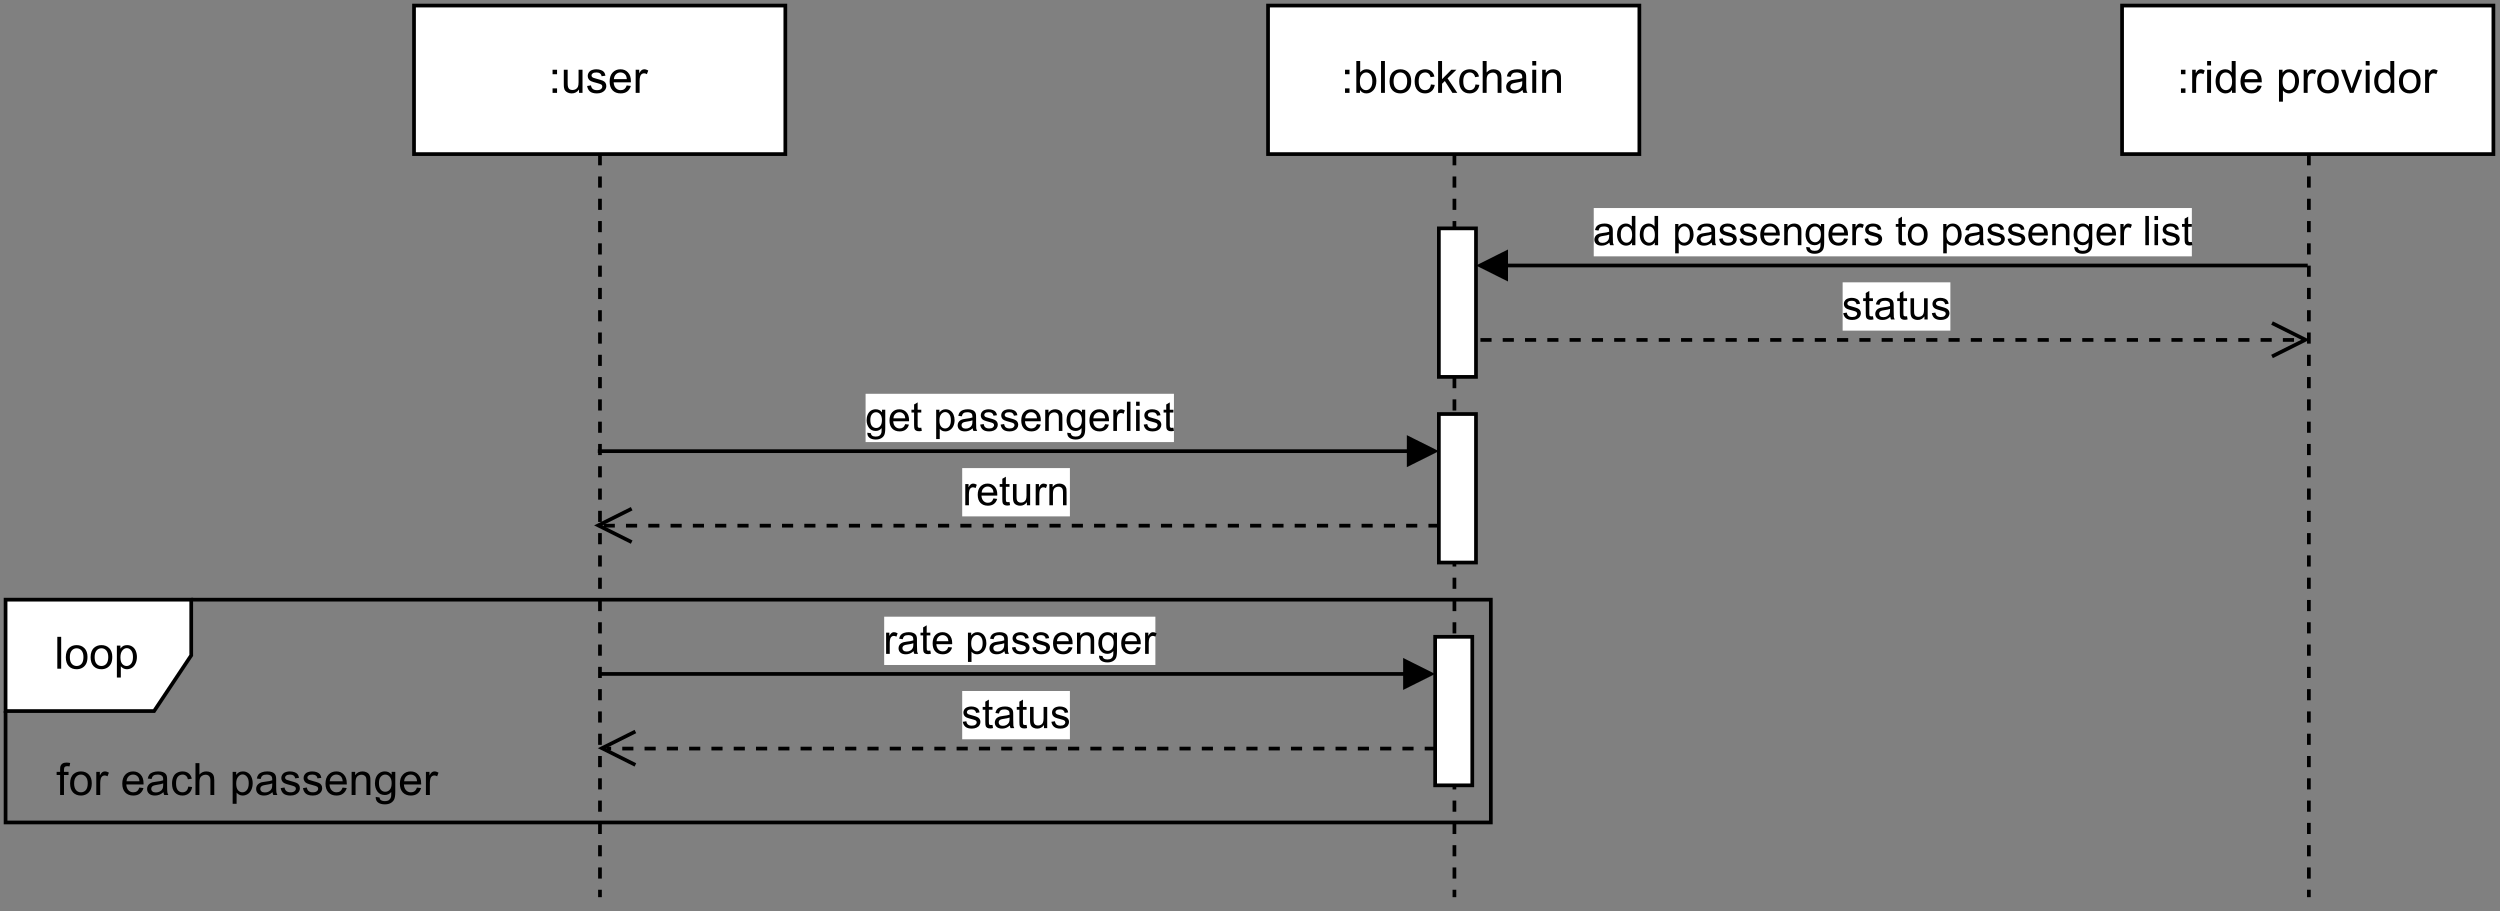 <?xml version="1.0" encoding="UTF-8" standalone="no"?>
<svg 
   width="504.96pt"
   height="184.08pt"
   viewBox="0 0 504.96 184.08"
   version="1.1"
   id="svg463"
   xmlns:xlink="http://www.w3.org/1999/xlink"
   xmlns="http://www.w3.org/2000/svg"
   xmlns:svg="http://www.w3.org/2000/svg" content="%3Cmxfile%20host%3D%22app.diagrams.net%22%20modified%3D%222023-08-21T10%3A13%3A14.168Z%22%20agent%3D%22Mozilla%2F5.0%20(Macintosh%3B%20Intel%20Mac%20OS%20X%2010_15_7)%20AppleWebKit%2F605.1.15%20(KHTML%2C%20like%20Gecko)%20Version%2F16.5.2%20Safari%2F605.1.15%22%20version%3D%2221.6.8%22%20etag%3D%22vadnDwSrrBg7byguRjTH%22%20type%3D%22google%22%3E%20%20%20%3Cdiagram%20name%3D%22Page-1%22%20id%3D%22URcrs9iBYezVuREgdHvc%22%3E%20%20%20%20%20%3CmxGraphModel%20dx%3D%221866%22%20dy%3D%221239%22%20grid%3D%221%22%20gridSize%3D%2210%22%20guides%3D%221%22%20tooltips%3D%221%22%20connect%3D%221%22%20arrows%3D%221%22%20fold%3D%221%22%20page%3D%221%22%20pageScale%3D%221%22%20pageWidth%3D%22850%22%20pageHeight%3D%221100%22%20background%3D%22none%22%20math%3D%220%22%20shadow%3D%220%22%3E%20%20%20%20%20%20%20%3Croot%3E%20%20%20%20%20%20%20%20%20%3CmxCell%20id%3D%220%22%20%2F%3E%20%20%20%20%20%20%20%20%20%3CmxCell%20id%3D%221%22%20parent%3D%220%22%20%2F%3E%20%20%20%20%20%20%20%20%20%3CmxCell%20id%3D%222%22%20value%3D%22loop%22%20style%3D%22shape%3DumlFrame%3BwhiteSpace%3Dwrap%3Bhtml%3D1%3BpointerEvents%3D0%3BrecursiveResize%3D0%3Bcontainer%3D1%3Bcollapsible%3D0%3Bwidth%3D50%3B%22%20vertex%3D%221%22%20parent%3D%221%22%3E%20%20%20%20%20%20%20%20%20%20%20%3CmxGeometry%20x%3D%22230%22%20y%3D%223200%22%20width%3D%22400%22%20height%3D%2260%22%20as%3D%22geometry%22%20%2F%3E%20%20%20%20%20%20%20%20%20%3C%2FmxCell%3E%20%20%20%20%20%20%20%20%20%3CmxCell%20id%3D%223%22%20value%3D%22for%20each%20passenger%22%20style%3D%22text%3Balign%3Dcenter%3Bhtml%3D1%3B%22%20vertex%3D%221%22%20parent%3D%222%22%3E%20%20%20%20%20%20%20%20%20%20%20%3CmxGeometry%20width%3D%22100%22%20height%3D%2220%22%20relative%3D%221%22%20as%3D%22geometry%22%3E%20%20%20%20%20%20%20%20%20%20%20%20%20%3CmxPoint%20x%3D%2215%22%20y%3D%2235%22%20as%3D%22offset%22%20%2F%3E%20%20%20%20%20%20%20%20%20%20%20%3C%2FmxGeometry%3E%20%20%20%20%20%20%20%20%20%3C%2FmxCell%3E%20%20%20%20%20%20%20%20%20%3CmxCell%20id%3D%224%22%20value%3D%22%3Auser%22%20style%3D%22shape%3DumlLifeline%3Bperimeter%3DlifelinePerimeter%3BwhiteSpace%3Dwrap%3Bhtml%3D1%3Bcontainer%3D1%3BdropTarget%3D0%3Bcollapsible%3D0%3BrecursiveResize%3D0%3BoutlineConnect%3D0%3BportConstraint%3Deastwest%3BnewEdgeStyle%3D%7B%26quot%3BedgeStyle%26quot%3B%3A%26quot%3BelbowEdgeStyle%26quot%3B%2C%26quot%3Belbow%26quot%3B%3A%26quot%3Bvertical%26quot%3B%2C%26quot%3Bcurved%26quot%3B%3A0%2C%26quot%3Brounded%26quot%3B%3A0%7D%3B%22%20vertex%3D%221%22%20parent%3D%221%22%3E%20%20%20%20%20%20%20%20%20%20%20%3CmxGeometry%20x%3D%22340%22%20y%3D%223040%22%20width%3D%22100%22%20height%3D%22240%22%20as%3D%22geometry%22%20%2F%3E%20%20%20%20%20%20%20%20%20%3C%2FmxCell%3E%20%20%20%20%20%20%20%20%20%3CmxCell%20id%3D%225%22%20value%3D%22%3Ablockchain%22%20style%3D%22shape%3DumlLifeline%3Bperimeter%3DlifelinePerimeter%3BwhiteSpace%3Dwrap%3Bhtml%3D1%3Bcontainer%3D1%3BdropTarget%3D0%3Bcollapsible%3D0%3BrecursiveResize%3D0%3BoutlineConnect%3D0%3BportConstraint%3Deastwest%3BnewEdgeStyle%3D%7B%26quot%3BedgeStyle%26quot%3B%3A%26quot%3BelbowEdgeStyle%26quot%3B%2C%26quot%3Belbow%26quot%3B%3A%26quot%3Bvertical%26quot%3B%2C%26quot%3Bcurved%26quot%3B%3A0%2C%26quot%3Brounded%26quot%3B%3A0%7D%3B%22%20vertex%3D%221%22%20parent%3D%221%22%3E%20%20%20%20%20%20%20%20%20%20%20%3CmxGeometry%20x%3D%22570%22%20y%3D%223040%22%20width%3D%22100%22%20height%3D%22240%22%20as%3D%22geometry%22%20%2F%3E%20%20%20%20%20%20%20%20%20%3C%2FmxCell%3E%20%20%20%20%20%20%20%20%20%3CmxCell%20id%3D%226%22%20value%3D%22%22%20style%3D%22html%3D1%3Bpoints%3D%5B%5D%3Bperimeter%3DorthogonalPerimeter%3BoutlineConnect%3D0%3BtargetShapes%3DumlLifeline%3BportConstraint%3Deastwest%3BnewEdgeStyle%3D%7B%26quot%3BedgeStyle%26quot%3B%3A%26quot%3BelbowEdgeStyle%26quot%3B%2C%26quot%3Belbow%26quot%3B%3A%26quot%3Bvertical%26quot%3B%2C%26quot%3Bcurved%26quot%3B%3A0%2C%26quot%3Brounded%26quot%3B%3A0%7D%3B%22%20vertex%3D%221%22%20parent%3D%225%22%3E%20%20%20%20%20%20%20%20%20%20%20%3CmxGeometry%20x%3D%2246%22%20y%3D%2260%22%20width%3D%2210%22%20height%3D%2240%22%20as%3D%22geometry%22%20%2F%3E%20%20%20%20%20%20%20%20%20%3C%2FmxCell%3E%20%20%20%20%20%20%20%20%20%3CmxCell%20id%3D%227%22%20value%3D%22%22%20style%3D%22html%3D1%3Bpoints%3D%5B%5D%3Bperimeter%3DorthogonalPerimeter%3BoutlineConnect%3D0%3BtargetShapes%3DumlLifeline%3BportConstraint%3Deastwest%3BnewEdgeStyle%3D%7B%26quot%3BedgeStyle%26quot%3B%3A%26quot%3BelbowEdgeStyle%26quot%3B%2C%26quot%3Belbow%26quot%3B%3A%26quot%3Bvertical%26quot%3B%2C%26quot%3Bcurved%26quot%3B%3A0%2C%26quot%3Brounded%26quot%3B%3A0%7D%3B%22%20vertex%3D%221%22%20parent%3D%225%22%3E%20%20%20%20%20%20%20%20%20%20%20%3CmxGeometry%20x%3D%2246%22%20y%3D%22110%22%20width%3D%2210%22%20height%3D%2240%22%20as%3D%22geometry%22%20%2F%3E%20%20%20%20%20%20%20%20%20%3C%2FmxCell%3E%20%20%20%20%20%20%20%20%20%3CmxCell%20id%3D%228%22%20value%3D%22%22%20style%3D%22html%3D1%3Bpoints%3D%5B%5D%3Bperimeter%3DorthogonalPerimeter%3BoutlineConnect%3D0%3BtargetShapes%3DumlLifeline%3BportConstraint%3Deastwest%3BnewEdgeStyle%3D%7B%26quot%3BedgeStyle%26quot%3B%3A%26quot%3BelbowEdgeStyle%26quot%3B%2C%26quot%3Belbow%26quot%3B%3A%26quot%3Bvertical%26quot%3B%2C%26quot%3Bcurved%26quot%3B%3A0%2C%26quot%3Brounded%26quot%3B%3A0%7D%3B%22%20vertex%3D%221%22%20parent%3D%225%22%3E%20%20%20%20%20%20%20%20%20%20%20%3CmxGeometry%20x%3D%2245%22%20y%3D%22170%22%20width%3D%2210%22%20height%3D%2240%22%20as%3D%22geometry%22%20%2F%3E%20%20%20%20%20%20%20%20%20%3C%2FmxCell%3E%20%20%20%20%20%20%20%20%20%3CmxCell%20id%3D%229%22%20value%3D%22rate%20passenger%22%20style%3D%22html%3D1%3BverticalAlign%3Dbottom%3BendArrow%3Dblock%3BedgeStyle%3DelbowEdgeStyle%3Belbow%3Dhorizontal%3Bcurved%3D0%3Brounded%3D0%3B%22%20edge%3D%221%22%20parent%3D%225%22%20target%3D%228%22%3E%20%20%20%20%20%20%20%20%20%20%20%3CmxGeometry%20relative%3D%221%22%20as%3D%22geometry%22%3E%20%20%20%20%20%20%20%20%20%20%20%20%20%3CmxPoint%20x%3D%22-180%22%20y%3D%22180%22%20as%3D%22sourcePoint%22%20%2F%3E%20%20%20%20%20%20%20%20%20%20%20%20%20%3CArray%20as%3D%22points%22%3E%20%20%20%20%20%20%20%20%20%20%20%20%20%20%20%3CmxPoint%20x%3D%22-50%22%20y%3D%22180%22%20%2F%3E%20%20%20%20%20%20%20%20%20%20%20%20%20%3C%2FArray%3E%20%20%20%20%20%20%20%20%20%20%20%3C%2FmxGeometry%3E%20%20%20%20%20%20%20%20%20%3C%2FmxCell%3E%20%20%20%20%20%20%20%20%20%3CmxCell%20id%3D%2210%22%20value%3D%22%3Aride%20providor%22%20style%3D%22shape%3DumlLifeline%3Bperimeter%3DlifelinePerimeter%3BwhiteSpace%3Dwrap%3Bhtml%3D1%3Bcontainer%3D1%3BdropTarget%3D0%3Bcollapsible%3D0%3BrecursiveResize%3D0%3BoutlineConnect%3D0%3BportConstraint%3Deastwest%3BnewEdgeStyle%3D%7B%26quot%3BedgeStyle%26quot%3B%3A%26quot%3BelbowEdgeStyle%26quot%3B%2C%26quot%3Belbow%26quot%3B%3A%26quot%3Bvertical%26quot%3B%2C%26quot%3Bcurved%26quot%3B%3A0%2C%26quot%3Brounded%26quot%3B%3A0%7D%3B%22%20vertex%3D%221%22%20parent%3D%221%22%3E%20%20%20%20%20%20%20%20%20%20%20%3CmxGeometry%20x%3D%22800%22%20y%3D%223040%22%20width%3D%22100%22%20height%3D%22240%22%20as%3D%22geometry%22%20%2F%3E%20%20%20%20%20%20%20%20%20%3C%2FmxCell%3E%20%20%20%20%20%20%20%20%20%3CmxCell%20id%3D%2211%22%20value%3D%22status%22%20style%3D%22html%3D1%3BverticalAlign%3Dbottom%3BendArrow%3Dopen%3Bdashed%3D1%3BendSize%3D8%3BedgeStyle%3DelbowEdgeStyle%3Belbow%3Dhorizontal%3Bcurved%3D0%3Brounded%3D0%3B%22%20edge%3D%221%22%20parent%3D%221%22%3E%20%20%20%20%20%20%20%20%20%20%20%3CmxGeometry%20relative%3D%221%22%20as%3D%22geometry%22%3E%20%20%20%20%20%20%20%20%20%20%20%20%20%3CmxPoint%20x%3D%22850.5%22%20y%3D%223130%22%20as%3D%22targetPoint%22%20%2F%3E%20%20%20%20%20%20%20%20%20%20%20%20%20%3CArray%20as%3D%22points%22%3E%20%20%20%20%20%20%20%20%20%20%20%20%20%20%20%3CmxPoint%20x%3D%22841%22%20y%3D%223155%22%20%2F%3E%20%20%20%20%20%20%20%20%20%20%20%20%20%3C%2FArray%3E%20%20%20%20%20%20%20%20%20%20%20%20%20%3CmxPoint%20x%3D%22627%22%20y%3D%223130%22%20as%3D%22sourcePoint%22%20%2F%3E%20%20%20%20%20%20%20%20%20%20%20%3C%2FmxGeometry%3E%20%20%20%20%20%20%20%20%20%3C%2FmxCell%3E%20%20%20%20%20%20%20%20%20%3CmxCell%20id%3D%2212%22%20value%3D%22add%20passengers%20to%20passenger%20list%22%20style%3D%22html%3D1%3BverticalAlign%3Dbottom%3BendArrow%3Dblock%3BedgeStyle%3DelbowEdgeStyle%3Belbow%3Dhorizontal%3Bcurved%3D0%3Brounded%3D0%3B%22%20edge%3D%221%22%20target%3D%226%22%20parent%3D%221%22%3E%20%20%20%20%20%20%20%20%20%20%20%3CmxGeometry%20relative%3D%221%22%20as%3D%22geometry%22%3E%20%20%20%20%20%20%20%20%20%20%20%20%20%3CmxPoint%20x%3D%22850%22%20y%3D%223110%22%20as%3D%22sourcePoint%22%20%2F%3E%20%20%20%20%20%20%20%20%20%20%20%20%20%3CArray%20as%3D%22points%22%3E%20%20%20%20%20%20%20%20%20%20%20%20%20%20%20%3CmxPoint%20x%3D%22740%22%20y%3D%223110%22%20%2F%3E%20%20%20%20%20%20%20%20%20%20%20%20%20%3C%2FArray%3E%20%20%20%20%20%20%20%20%20%20%20%3C%2FmxGeometry%3E%20%20%20%20%20%20%20%20%20%3C%2FmxCell%3E%20%20%20%20%20%20%20%20%20%3CmxCell%20id%3D%2213%22%20value%3D%22get%20passengerlist%22%20style%3D%22html%3D1%3BverticalAlign%3Dbottom%3BendArrow%3Dblock%3BedgeStyle%3DelbowEdgeStyle%3Belbow%3Dhorizontal%3Bcurved%3D0%3Brounded%3D0%3B%22%20edge%3D%221%22%20target%3D%227%22%20parent%3D%221%22%3E%20%20%20%20%20%20%20%20%20%20%20%3CmxGeometry%20relative%3D%221%22%20as%3D%22geometry%22%3E%20%20%20%20%20%20%20%20%20%20%20%20%20%3CmxPoint%20x%3D%22389.5%22%20y%3D%223160%22%20as%3D%22sourcePoint%22%20%2F%3E%20%20%20%20%20%20%20%20%20%20%20%20%20%3CArray%20as%3D%22points%22%3E%20%20%20%20%20%20%20%20%20%20%20%20%20%20%20%3CmxPoint%20x%3D%22520%22%20y%3D%223160%22%20%2F%3E%20%20%20%20%20%20%20%20%20%20%20%20%20%3C%2FArray%3E%20%20%20%20%20%20%20%20%20%20%20%3C%2FmxGeometry%3E%20%20%20%20%20%20%20%20%20%3C%2FmxCell%3E%20%20%20%20%20%20%20%20%20%3CmxCell%20id%3D%2214%22%20value%3D%22return%22%20style%3D%22html%3D1%3BverticalAlign%3Dbottom%3BendArrow%3Dopen%3Bdashed%3D1%3BendSize%3D8%3BedgeStyle%3DelbowEdgeStyle%3Belbow%3Dvertical%3Bcurved%3D0%3Brounded%3D0%3B%22%20edge%3D%221%22%20source%3D%227%22%20parent%3D%221%22%3E%20%20%20%20%20%20%20%20%20%20%20%3CmxGeometry%20relative%3D%221%22%20as%3D%22geometry%22%3E%20%20%20%20%20%20%20%20%20%20%20%20%20%3CmxPoint%20x%3D%22388.5%22%20y%3D%223180%22%20as%3D%22targetPoint%22%20%2F%3E%20%20%20%20%20%20%20%20%20%20%20%20%20%3CArray%20as%3D%22points%22%3E%20%20%20%20%20%20%20%20%20%20%20%20%20%20%20%3CmxPoint%20x%3D%22529%22%20y%3D%223180%22%20%2F%3E%20%20%20%20%20%20%20%20%20%20%20%20%20%3C%2FArray%3E%20%20%20%20%20%20%20%20%20%20%20%20%20%3CmxPoint%20x%3D%22570%22%20y%3D%223180%22%20as%3D%22sourcePoint%22%20%2F%3E%20%20%20%20%20%20%20%20%20%20%20%3C%2FmxGeometry%3E%20%20%20%20%20%20%20%20%20%3C%2FmxCell%3E%20%20%20%20%20%20%20%20%20%3CmxCell%20id%3D%2215%22%20value%3D%22status%22%20style%3D%22html%3D1%3BverticalAlign%3Dbottom%3BendArrow%3Dopen%3Bdashed%3D1%3BendSize%3D8%3BedgeStyle%3DelbowEdgeStyle%3Belbow%3Dvertical%3Bcurved%3D0%3Brounded%3D0%3B%22%20edge%3D%221%22%20source%3D%228%22%20target%3D%224%22%20parent%3D%221%22%3E%20%20%20%20%20%20%20%20%20%20%20%3CmxGeometry%20relative%3D%221%22%20as%3D%22geometry%22%3E%20%20%20%20%20%20%20%20%20%20%20%20%20%3CmxPoint%20x%3D%22390%22%20y%3D%223270%22%20as%3D%22targetPoint%22%20%2F%3E%20%20%20%20%20%20%20%20%20%20%20%20%20%3CArray%20as%3D%22points%22%3E%20%20%20%20%20%20%20%20%20%20%20%20%20%20%20%3CmxPoint%20x%3D%22530%22%20y%3D%223240%22%20%2F%3E%20%20%20%20%20%20%20%20%20%20%20%20%20%3C%2FArray%3E%20%20%20%20%20%20%20%20%20%20%20%3C%2FmxGeometry%3E%20%20%20%20%20%20%20%20%20%3C%2FmxCell%3E%20%20%20%20%20%20%20%3C%2Froot%3E%20%20%20%20%20%3C%2FmxGraphModel%3E%20%20%20%3C%2Fdiagram%3E%20%3C%2Fmxfile%3E%20">
  <rect x="0" y="0" width="504.96" height="184.08" fill="#808080" stroke="none"/>
  <defs
     id="defs111">
    <g
       id="g106">
      <g
         id="glyph-0-0">
        <path
           d="M 1.125 0 L 1.125 -5.625 L 5.625 -5.625 L 5.625 0 Z M 1.266 -0.141 L 5.484 -0.141 L 5.484 -5.484 L 1.266 -5.484 Z M 1.266 -0.141 "
           id="path2" />
      </g>
      <g
         id="glyph-0-1">
        <path
           d="M 0.578 0 L 0.578 -6.438 L 1.359 -6.438 L 1.359 0 Z M 0.578 0 "
           id="path5" />
      </g>
      <g
         id="glyph-0-2">
        <path
           d="M 0.297 -2.328 C 0.297 -3.191 0.535 -3.832 1.016 -4.25 C 1.422 -4.594 1.91 -4.766 2.484 -4.766 C 3.129 -4.766 3.656 -4.555 4.062 -4.141 C 4.469 -3.723 4.672 -3.145 4.672 -2.406 C 4.672 -1.801 4.578 -1.328 4.391 -0.984 C 4.211 -0.641 3.953 -0.367 3.609 -0.172 C 3.266 0.016 2.891 0.109 2.484 0.109 C 1.828 0.109 1.297 -0.098 0.891 -0.516 C 0.492 -0.941 0.297 -1.547 0.297 -2.328 Z M 1.109 -2.328 C 1.109 -1.734 1.238 -1.285 1.5 -0.984 C 1.758 -0.691 2.086 -0.547 2.484 -0.547 C 2.879 -0.547 3.207 -0.691 3.469 -0.984 C 3.727 -1.285 3.859 -1.742 3.859 -2.359 C 3.859 -2.93 3.727 -3.367 3.469 -3.672 C 3.207 -3.973 2.879 -4.125 2.484 -4.125 C 2.086 -4.125 1.758 -3.973 1.5 -3.672 C 1.238 -3.379 1.109 -2.93 1.109 -2.328 Z M 1.109 -2.328 "
           id="path8" />
      </g>
      <g
         id="glyph-0-3">
        <path
           d="M 0.594 1.781 L 0.594 -4.672 L 1.312 -4.672 L 1.312 -4.062 C 1.477 -4.301 1.664 -4.477 1.875 -4.594 C 2.094 -4.707 2.359 -4.766 2.672 -4.766 C 3.066 -4.766 3.414 -4.66 3.719 -4.453 C 4.02 -4.254 4.25 -3.969 4.406 -3.594 C 4.562 -3.219 4.641 -2.812 4.641 -2.375 C 4.641 -1.895 4.551 -1.461 4.375 -1.078 C 4.207 -0.691 3.961 -0.395 3.641 -0.188 C 3.316 0.008 2.973 0.109 2.609 0.109 C 2.348 0.109 2.113 0.051 1.906 -0.062 C 1.695 -0.176 1.523 -0.316 1.391 -0.484 L 1.391 1.781 Z M 1.312 -2.312 C 1.312 -1.707 1.43 -1.258 1.672 -0.969 C 1.922 -0.688 2.219 -0.547 2.562 -0.547 C 2.906 -0.547 3.203 -0.691 3.453 -0.984 C 3.711 -1.285 3.844 -1.75 3.844 -2.375 C 3.844 -2.969 3.719 -3.41 3.469 -3.703 C 3.227 -4.004 2.938 -4.156 2.594 -4.156 C 2.258 -4.156 1.961 -3.992 1.703 -3.672 C 1.441 -3.359 1.312 -2.906 1.312 -2.312 Z M 1.312 -2.312 "
           id="path11" />
      </g>
      <g
         id="glyph-0-4">
        <path
           d="M 0.781 0 L 0.781 -4.047 L 0.078 -4.047 L 0.078 -4.672 L 0.781 -4.672 L 0.781 -5.156 C 0.781 -5.477 0.805 -5.711 0.859 -5.859 C 0.941 -6.066 1.078 -6.234 1.266 -6.359 C 1.461 -6.484 1.734 -6.547 2.078 -6.547 C 2.297 -6.547 2.539 -6.52 2.812 -6.469 L 2.688 -5.781 C 2.531 -5.812 2.379 -5.828 2.234 -5.828 C 1.992 -5.828 1.82 -5.773 1.719 -5.672 C 1.613 -5.566 1.562 -5.375 1.562 -5.094 L 1.562 -4.672 L 2.484 -4.672 L 2.484 -4.047 L 1.562 -4.047 L 1.562 0 Z M 0.781 0 "
           id="path14" />
      </g>
      <g
         id="glyph-0-5">
        <path
           d="M 0.578 0 L 0.578 -4.672 L 1.297 -4.672 L 1.297 -3.953 C 1.473 -4.285 1.641 -4.504 1.797 -4.609 C 1.953 -4.711 2.125 -4.766 2.312 -4.766 C 2.57 -4.766 2.844 -4.68 3.125 -4.516 L 2.844 -3.781 C 2.656 -3.895 2.461 -3.953 2.266 -3.953 C 2.098 -3.953 1.941 -3.898 1.797 -3.797 C 1.66 -3.691 1.562 -3.547 1.5 -3.359 C 1.414 -3.078 1.375 -2.77 1.375 -2.438 L 1.375 0 Z M 0.578 0 "
           id="path17" />
      </g>
      <g
         id="glyph-0-6" />
      <g
         id="glyph-0-7">
        <path
           d="M 3.781 -1.5 L 4.609 -1.406 C 4.473 -0.926 4.227 -0.551 3.875 -0.281 C 3.531 -0.02 3.086 0.109 2.547 0.109 C 1.867 0.109 1.328 -0.098 0.922 -0.516 C 0.523 -0.941 0.328 -1.535 0.328 -2.297 C 0.328 -3.078 0.531 -3.68 0.938 -4.109 C 1.344 -4.547 1.867 -4.766 2.516 -4.766 C 3.141 -4.766 3.645 -4.551 4.031 -4.125 C 4.426 -3.707 4.625 -3.113 4.625 -2.344 C 4.625 -2.289 4.625 -2.219 4.625 -2.125 L 1.141 -2.125 C 1.172 -1.613 1.316 -1.223 1.578 -0.953 C 1.836 -0.68 2.164 -0.547 2.562 -0.547 C 2.852 -0.547 3.098 -0.617 3.297 -0.766 C 3.504 -0.922 3.664 -1.164 3.781 -1.5 Z M 1.188 -2.781 L 3.797 -2.781 C 3.766 -3.176 3.664 -3.473 3.5 -3.672 C 3.25 -3.973 2.922 -4.125 2.516 -4.125 C 2.148 -4.125 1.844 -4 1.594 -3.75 C 1.352 -3.508 1.219 -3.188 1.188 -2.781 Z M 1.188 -2.781 "
           id="path21" />
      </g>
      <g
         id="glyph-0-8">
        <path
           d="M 3.641 -0.578 C 3.348 -0.328 3.066 -0.148 2.797 -0.047 C 2.523 0.055 2.234 0.109 1.922 0.109 C 1.41 0.109 1.016 -0.016 0.734 -0.266 C 0.461 -0.516 0.328 -0.836 0.328 -1.234 C 0.328 -1.461 0.379 -1.672 0.484 -1.859 C 0.586 -2.047 0.723 -2.195 0.891 -2.312 C 1.055 -2.426 1.242 -2.516 1.453 -2.578 C 1.609 -2.609 1.844 -2.645 2.156 -2.688 C 2.801 -2.758 3.273 -2.852 3.578 -2.969 C 3.578 -3.07 3.578 -3.141 3.578 -3.172 C 3.578 -3.492 3.504 -3.719 3.359 -3.844 C 3.148 -4.031 2.848 -4.125 2.453 -4.125 C 2.078 -4.125 1.801 -4.055 1.625 -3.922 C 1.445 -3.797 1.316 -3.566 1.234 -3.234 L 0.469 -3.328 C 0.531 -3.66 0.641 -3.926 0.797 -4.125 C 0.961 -4.332 1.195 -4.488 1.5 -4.594 C 1.812 -4.707 2.164 -4.766 2.562 -4.766 C 2.969 -4.766 3.289 -4.719 3.531 -4.625 C 3.781 -4.531 3.961 -4.41 4.078 -4.266 C 4.203 -4.129 4.285 -3.953 4.328 -3.734 C 4.359 -3.598 4.375 -3.359 4.375 -3.016 L 4.375 -1.953 C 4.375 -1.223 4.391 -0.758 4.422 -0.562 C 4.453 -0.363 4.52 -0.176 4.625 0 L 3.797 0 C 3.711 -0.164 3.66 -0.359 3.641 -0.578 Z M 3.578 -2.344 C 3.285 -2.227 2.852 -2.129 2.281 -2.047 C 1.957 -1.992 1.727 -1.938 1.594 -1.875 C 1.457 -1.82 1.352 -1.738 1.281 -1.625 C 1.207 -1.508 1.172 -1.383 1.172 -1.25 C 1.172 -1.039 1.25 -0.863 1.406 -0.719 C 1.562 -0.582 1.797 -0.516 2.109 -0.516 C 2.41 -0.516 2.68 -0.582 2.922 -0.719 C 3.16 -0.852 3.336 -1.035 3.453 -1.266 C 3.535 -1.441 3.578 -1.703 3.578 -2.047 Z M 3.578 -2.344 "
           id="path24" />
      </g>
      <g
         id="glyph-0-9">
        <path
           d="M 3.641 -1.703 L 4.422 -1.609 C 4.336 -1.066 4.117 -0.645 3.766 -0.344 C 3.41 -0.039 2.977 0.109 2.469 0.109 C 1.832 0.109 1.32 -0.098 0.938 -0.516 C 0.551 -0.93 0.359 -1.531 0.359 -2.312 C 0.359 -2.82 0.441 -3.266 0.609 -3.641 C 0.773 -4.016 1.023 -4.297 1.359 -4.484 C 1.703 -4.672 2.078 -4.766 2.484 -4.766 C 2.984 -4.766 3.395 -4.633 3.719 -4.375 C 4.039 -4.125 4.25 -3.766 4.344 -3.297 L 3.578 -3.172 C 3.504 -3.484 3.375 -3.719 3.188 -3.875 C 3 -4.039 2.773 -4.125 2.516 -4.125 C 2.109 -4.125 1.781 -3.977 1.531 -3.688 C 1.289 -3.406 1.172 -2.957 1.172 -2.344 C 1.172 -1.707 1.289 -1.25 1.531 -0.969 C 1.77 -0.688 2.082 -0.547 2.469 -0.547 C 2.781 -0.547 3.039 -0.641 3.25 -0.828 C 3.457 -1.016 3.586 -1.305 3.641 -1.703 Z M 3.641 -1.703 "
           id="path27" />
      </g>
      <g
         id="glyph-0-10">
        <path
           d="M 0.594 0 L 0.594 -6.438 L 1.391 -6.438 L 1.391 -4.125 C 1.754 -4.551 2.219 -4.766 2.781 -4.766 C 3.125 -4.766 3.422 -4.695 3.672 -4.562 C 3.93 -4.426 4.113 -4.238 4.219 -4 C 4.332 -3.758 4.391 -3.41 4.391 -2.953 L 4.391 0 L 3.609 0 L 3.609 -2.953 C 3.609 -3.348 3.52 -3.633 3.344 -3.812 C 3.176 -4 2.938 -4.094 2.625 -4.094 C 2.383 -4.094 2.16 -4.031 1.953 -3.906 C 1.742 -3.789 1.598 -3.629 1.516 -3.422 C 1.43 -3.211 1.391 -2.922 1.391 -2.547 L 1.391 0 Z M 0.594 0 "
           id="path30" />
      </g>
      <g
         id="glyph-0-11">
        <path
           d="M 0.281 -1.391 L 1.062 -1.516 C 1.102 -1.203 1.223 -0.961 1.422 -0.797 C 1.629 -0.629 1.91 -0.547 2.266 -0.547 C 2.629 -0.547 2.898 -0.617 3.078 -0.766 C 3.254 -0.91 3.344 -1.082 3.344 -1.281 C 3.344 -1.469 3.266 -1.609 3.109 -1.703 C 2.992 -1.773 2.723 -1.867 2.297 -1.984 C 1.711 -2.129 1.305 -2.254 1.078 -2.359 C 0.859 -2.461 0.691 -2.609 0.578 -2.797 C 0.461 -2.984 0.406 -3.191 0.406 -3.422 C 0.406 -3.629 0.453 -3.82 0.547 -4 C 0.641 -4.176 0.77 -4.328 0.938 -4.453 C 1.062 -4.535 1.227 -4.609 1.438 -4.672 C 1.656 -4.734 1.883 -4.766 2.125 -4.766 C 2.488 -4.766 2.805 -4.711 3.078 -4.609 C 3.359 -4.504 3.566 -4.363 3.703 -4.188 C 3.836 -4.008 3.93 -3.77 3.984 -3.469 L 3.203 -3.359 C 3.172 -3.598 3.066 -3.785 2.891 -3.922 C 2.723 -4.055 2.488 -4.125 2.188 -4.125 C 1.82 -4.125 1.562 -4.062 1.406 -3.938 C 1.25 -3.82 1.172 -3.68 1.172 -3.516 C 1.172 -3.41 1.203 -3.32 1.266 -3.25 C 1.328 -3.156 1.43 -3.082 1.578 -3.031 C 1.648 -3 1.879 -2.93 2.266 -2.828 C 2.828 -2.68 3.219 -2.562 3.438 -2.469 C 3.664 -2.375 3.844 -2.234 3.969 -2.047 C 4.094 -1.867 4.156 -1.645 4.156 -1.375 C 4.156 -1.102 4.078 -0.852 3.922 -0.625 C 3.766 -0.395 3.539 -0.211 3.25 -0.078 C 2.969 0.047 2.641 0.109 2.266 0.109 C 1.66 0.109 1.195 -0.016 0.875 -0.266 C 0.562 -0.523 0.363 -0.898 0.281 -1.391 Z M 0.281 -1.391 "
           id="path33" />
      </g>
      <g
         id="glyph-0-12">
        <path
           d="M 0.594 0 L 0.594 -4.672 L 1.312 -4.672 L 1.312 -4 C 1.645 -4.508 2.141 -4.766 2.797 -4.766 C 3.078 -4.766 3.332 -4.711 3.562 -4.609 C 3.801 -4.516 3.977 -4.383 4.094 -4.219 C 4.207 -4.062 4.289 -3.867 4.344 -3.641 C 4.375 -3.492 4.391 -3.238 4.391 -2.875 L 4.391 0 L 3.594 0 L 3.594 -2.844 C 3.594 -3.164 3.562 -3.406 3.5 -3.562 C 3.438 -3.719 3.328 -3.844 3.172 -3.938 C 3.016 -4.039 2.832 -4.094 2.625 -4.094 C 2.289 -4.094 2 -3.984 1.75 -3.766 C 1.508 -3.555 1.391 -3.148 1.391 -2.547 L 1.391 0 Z M 0.594 0 "
           id="path36" />
      </g>
      <g
         id="glyph-0-13">
        <path
           d="M 0.453 0.391 L 1.219 0.5 C 1.25 0.738 1.336 0.91 1.484 1.016 C 1.68 1.16 1.953 1.234 2.297 1.234 C 2.66 1.234 2.941 1.16 3.141 1.016 C 3.336 0.867 3.473 0.664 3.547 0.406 C 3.586 0.238 3.602 -0.098 3.594 -0.609 C 3.25 -0.203 2.82 0 2.312 0 C 1.664 0 1.164 -0.227 0.812 -0.688 C 0.469 -1.156 0.297 -1.711 0.297 -2.359 C 0.297 -2.805 0.375 -3.219 0.531 -3.594 C 0.695 -3.969 0.93 -4.254 1.234 -4.453 C 1.535 -4.66 1.895 -4.766 2.312 -4.766 C 2.863 -4.766 3.316 -4.547 3.672 -4.109 L 3.672 -4.672 L 4.406 -4.672 L 4.406 -0.641 C 4.406 0.086 4.328 0.602 4.172 0.906 C 4.023 1.207 3.789 1.445 3.469 1.625 C 3.156 1.801 2.766 1.891 2.297 1.891 C 1.734 1.891 1.281 1.766 0.938 1.516 C 0.602 1.266 0.441 0.891 0.453 0.391 Z M 1.109 -2.422 C 1.109 -1.805 1.227 -1.359 1.469 -1.078 C 1.707 -0.797 2.008 -0.656 2.375 -0.656 C 2.738 -0.656 3.047 -0.797 3.297 -1.078 C 3.547 -1.359 3.672 -1.797 3.672 -2.391 C 3.672 -2.961 3.539 -3.395 3.281 -3.688 C 3.031 -3.977 2.727 -4.125 2.375 -4.125 C 2.02 -4.125 1.719 -3.977 1.469 -3.688 C 1.227 -3.406 1.109 -2.984 1.109 -2.422 Z M 1.109 -2.422 "
           id="path39" />
      </g>
      <g
         id="glyph-0-14">
        <path
           d="M 0.812 -3.766 L 0.812 -4.672 L 1.719 -4.672 L 1.719 -3.766 Z M 0.812 0 L 0.812 -0.906 L 1.719 -0.906 L 1.719 0 Z M 0.812 0 "
           id="path42" />
      </g>
      <g
         id="glyph-0-15">
        <path
           d="M 3.656 0 L 3.656 -0.688 C 3.289 -0.156 2.797 0.109 2.172 0.109 C 1.898 0.109 1.645 0.055 1.406 -0.047 C 1.164 -0.16 0.984 -0.297 0.859 -0.453 C 0.742 -0.609 0.664 -0.801 0.625 -1.031 C 0.594 -1.188 0.578 -1.438 0.578 -1.781 L 0.578 -4.672 L 1.359 -4.672 L 1.359 -2.078 C 1.359 -1.66 1.379 -1.383 1.422 -1.25 C 1.461 -1.039 1.562 -0.875 1.719 -0.75 C 1.883 -0.633 2.086 -0.578 2.328 -0.578 C 2.566 -0.578 2.789 -0.633 3 -0.75 C 3.207 -0.875 3.352 -1.039 3.438 -1.25 C 3.52 -1.457 3.562 -1.766 3.562 -2.172 L 3.562 -4.672 L 4.359 -4.672 L 4.359 0 Z M 3.656 0 "
           id="path45" />
      </g>
      <g
         id="glyph-0-16">
        <path
           d="M 1.328 0 L 0.594 0 L 0.594 -6.438 L 1.375 -6.438 L 1.375 -4.141 C 1.707 -4.555 2.133 -4.766 2.656 -4.766 C 2.945 -4.766 3.219 -4.707 3.469 -4.594 C 3.727 -4.477 3.941 -4.316 4.109 -4.109 C 4.273 -3.898 4.406 -3.645 4.5 -3.344 C 4.594 -3.051 4.641 -2.738 4.641 -2.406 C 4.641 -1.602 4.441 -0.984 4.047 -0.547 C 3.648 -0.109 3.176 0.109 2.625 0.109 C 2.07 0.109 1.641 -0.117 1.328 -0.578 Z M 1.312 -2.375 C 1.312 -1.812 1.391 -1.406 1.547 -1.156 C 1.797 -0.75 2.129 -0.547 2.547 -0.547 C 2.898 -0.547 3.203 -0.695 3.453 -1 C 3.703 -1.301 3.828 -1.75 3.828 -2.344 C 3.828 -2.945 3.707 -3.395 3.469 -3.688 C 3.227 -3.977 2.938 -4.125 2.594 -4.125 C 2.238 -4.125 1.938 -3.973 1.688 -3.672 C 1.438 -3.367 1.312 -2.938 1.312 -2.375 Z M 1.312 -2.375 "
           id="path48" />
      </g>
      <g
         id="glyph-0-17">
        <path
           d="M 0.594 0 L 0.594 -6.438 L 1.391 -6.438 L 1.391 -2.766 L 3.266 -4.672 L 4.281 -4.672 L 2.5 -2.938 L 4.469 0 L 3.484 0 L 1.953 -2.391 L 1.391 -1.844 L 1.391 0 Z M 0.594 0 "
           id="path51" />
      </g>
      <g
         id="glyph-0-18">
        <path
           d="M 0.594 -5.531 L 0.594 -6.438 L 1.391 -6.438 L 1.391 -5.531 Z M 0.594 0 L 0.594 -4.672 L 1.391 -4.672 L 1.391 0 Z M 0.594 0 "
           id="path54" />
      </g>
      <g
         id="glyph-0-19">
        <path
           d="M 3.625 0 L 3.625 -0.594 C 3.32 -0.125 2.883 0.109 2.312 0.109 C 1.945 0.109 1.609 0.004 1.297 -0.203 C 0.984 -0.41 0.738 -0.695 0.562 -1.062 C 0.395 -1.426 0.312 -1.848 0.312 -2.328 C 0.312 -2.797 0.391 -3.219 0.547 -3.594 C 0.703 -3.977 0.93 -4.27 1.234 -4.469 C 1.547 -4.664 1.895 -4.766 2.281 -4.766 C 2.562 -4.766 2.812 -4.707 3.031 -4.594 C 3.25 -4.477 3.426 -4.32 3.562 -4.125 L 3.562 -6.438 L 4.359 -6.438 L 4.359 0 Z M 1.125 -2.328 C 1.125 -1.734 1.25 -1.285 1.5 -0.984 C 1.75 -0.691 2.047 -0.547 2.391 -0.547 C 2.734 -0.547 3.023 -0.688 3.266 -0.969 C 3.516 -1.25 3.641 -1.68 3.641 -2.266 C 3.641 -2.898 3.516 -3.367 3.266 -3.672 C 3.016 -3.973 2.711 -4.125 2.359 -4.125 C 2.004 -4.125 1.707 -3.977 1.469 -3.688 C 1.238 -3.395 1.125 -2.941 1.125 -2.328 Z M 1.125 -2.328 "
           id="path57" />
      </g>
      <g
         id="glyph-0-20">
        <path
           d="M 1.891 0 L 0.109 -4.672 L 0.953 -4.672 L 1.953 -1.875 C 2.055 -1.57 2.156 -1.258 2.25 -0.938 C 2.32 -1.176 2.422 -1.469 2.547 -1.812 L 3.578 -4.672 L 4.391 -4.672 L 2.625 0 Z M 1.891 0 "
           id="path60" />
      </g>
      <g
         id="glyph-1-0">
        <path
           d="M 1.031 0 L 1.031 -5.156 L 5.156 -5.156 L 5.156 0 Z M 1.156 -0.125 L 5.031 -0.125 L 5.031 -5.031 L 1.156 -5.031 Z M 1.156 -0.125 "
           id="path63" />
      </g>
      <g
         id="glyph-1-1">
        <path
           d="M 0.531 0 L 0.531 -4.281 L 1.188 -4.281 L 1.188 -3.625 C 1.352 -3.926 1.504 -4.125 1.641 -4.219 C 1.785 -4.32 1.941 -4.375 2.109 -4.375 C 2.359 -4.375 2.609 -4.297 2.859 -4.141 L 2.609 -3.469 C 2.43 -3.57 2.254 -3.625 2.078 -3.625 C 1.922 -3.625 1.781 -3.578 1.656 -3.484 C 1.531 -3.391 1.438 -3.254 1.375 -3.078 C 1.301 -2.828 1.266 -2.547 1.266 -2.234 L 1.266 0 Z M 0.531 0 "
           id="path66" />
      </g>
      <g
         id="glyph-1-2">
        <path
           d="M 3.328 -0.531 C 3.066 -0.301 2.812 -0.141 2.562 -0.047 C 2.312 0.047 2.047 0.094 1.766 0.094 C 1.297 0.094 0.93 -0.02 0.672 -0.25 C 0.422 -0.477 0.297 -0.77 0.297 -1.125 C 0.297 -1.332 0.344 -1.523 0.438 -1.703 C 0.531 -1.879 0.656 -2.02 0.812 -2.125 C 0.969 -2.227 1.145 -2.305 1.344 -2.359 C 1.477 -2.391 1.691 -2.426 1.984 -2.469 C 2.566 -2.531 3 -2.613 3.281 -2.719 C 3.281 -2.812 3.281 -2.875 3.281 -2.906 C 3.281 -3.195 3.211 -3.406 3.078 -3.531 C 2.891 -3.695 2.613 -3.781 2.25 -3.781 C 1.906 -3.781 1.648 -3.719 1.484 -3.594 C 1.328 -3.477 1.207 -3.266 1.125 -2.953 L 0.422 -3.062 C 0.484 -3.363 0.586 -3.609 0.734 -3.797 C 0.891 -3.984 1.102 -4.125 1.375 -4.219 C 1.656 -4.32 1.984 -4.375 2.359 -4.375 C 2.723 -4.375 3.016 -4.328 3.234 -4.234 C 3.461 -4.148 3.629 -4.039 3.734 -3.906 C 3.848 -3.781 3.926 -3.617 3.969 -3.422 C 4 -3.305 4.016 -3.086 4.016 -2.766 L 4.016 -1.797 C 4.016 -1.117 4.023 -0.691 4.047 -0.516 C 4.078 -0.336 4.141 -0.164 4.234 0 L 3.484 0 C 3.41 -0.145 3.359 -0.32 3.328 -0.531 Z M 3.281 -2.141 C 3.008 -2.035 2.613 -1.945 2.094 -1.875 C 1.789 -1.832 1.578 -1.781 1.453 -1.719 C 1.328 -1.664 1.234 -1.586 1.172 -1.484 C 1.109 -1.391 1.078 -1.273 1.078 -1.141 C 1.078 -0.953 1.148 -0.789 1.297 -0.656 C 1.441 -0.531 1.656 -0.469 1.938 -0.469 C 2.219 -0.469 2.461 -0.531 2.672 -0.656 C 2.891 -0.781 3.051 -0.945 3.156 -1.156 C 3.238 -1.32 3.281 -1.562 3.281 -1.875 Z M 3.281 -2.141 "
           id="path69" />
      </g>
      <g
         id="glyph-1-3">
        <path
           d="M 2.125 -0.656 L 2.234 -0.016 C 2.023 0.035 1.844 0.062 1.688 0.062 C 1.426 0.062 1.223 0.02 1.078 -0.062 C 0.93 -0.145 0.828 -0.254 0.766 -0.391 C 0.703 -0.523 0.672 -0.812 0.672 -1.25 L 0.672 -3.719 L 0.141 -3.719 L 0.141 -4.281 L 0.672 -4.281 L 0.672 -5.344 L 1.391 -5.766 L 1.391 -4.281 L 2.125 -4.281 L 2.125 -3.719 L 1.391 -3.719 L 1.391 -1.219 C 1.391 -1.008 1.398 -0.875 1.422 -0.812 C 1.453 -0.75 1.492 -0.703 1.547 -0.672 C 1.609 -0.641 1.695 -0.625 1.812 -0.625 C 1.883 -0.625 1.988 -0.633 2.125 -0.656 Z M 2.125 -0.656 "
           id="path72" />
      </g>
      <g
         id="glyph-1-4">
        <path
           d="M 3.469 -1.375 L 4.219 -1.281 C 4.102 -0.844 3.883 -0.504 3.562 -0.266 C 3.238 -0.023 2.832 0.094 2.344 0.094 C 1.719 0.094 1.219 -0.098 0.844 -0.484 C 0.477 -0.867 0.297 -1.41 0.297 -2.109 C 0.297 -2.828 0.477 -3.383 0.844 -3.781 C 1.219 -4.176 1.703 -4.375 2.297 -4.375 C 2.867 -4.375 3.336 -4.176 3.703 -3.781 C 4.066 -3.395 4.25 -2.848 4.25 -2.141 C 4.25 -2.098 4.242 -2.035 4.234 -1.953 L 1.047 -1.953 C 1.078 -1.484 1.211 -1.125 1.453 -0.875 C 1.691 -0.625 1.988 -0.5 2.344 -0.5 C 2.613 -0.5 2.844 -0.566 3.031 -0.703 C 3.219 -0.848 3.363 -1.07 3.469 -1.375 Z M 1.094 -2.547 L 3.484 -2.547 C 3.453 -2.91 3.359 -3.18 3.203 -3.359 C 2.973 -3.641 2.676 -3.781 2.312 -3.781 C 1.977 -3.781 1.695 -3.664 1.469 -3.438 C 1.238 -3.219 1.113 -2.922 1.094 -2.547 Z M 1.094 -2.547 "
           id="path75" />
      </g>
      <g
         id="glyph-1-5" />
      <g
         id="glyph-1-6">
        <path
           d="M 0.547 1.641 L 0.547 -4.281 L 1.203 -4.281 L 1.203 -3.719 C 1.359 -3.938 1.535 -4.098 1.734 -4.203 C 1.93 -4.316 2.164 -4.375 2.438 -4.375 C 2.812 -4.375 3.133 -4.281 3.406 -4.094 C 3.688 -3.906 3.898 -3.641 4.047 -3.297 C 4.191 -2.953 4.266 -2.578 4.266 -2.172 C 4.266 -1.734 4.18 -1.336 4.016 -0.984 C 3.859 -0.641 3.629 -0.375 3.328 -0.188 C 3.035 0 2.723 0.094 2.391 0.094 C 2.148 0.094 1.93 0.047 1.734 -0.047 C 1.547 -0.148 1.391 -0.281 1.266 -0.438 L 1.266 1.641 Z M 1.203 -2.109 C 1.203 -1.566 1.312 -1.16 1.531 -0.891 C 1.758 -0.629 2.031 -0.5 2.344 -0.5 C 2.664 -0.5 2.941 -0.633 3.172 -0.906 C 3.398 -1.176 3.516 -1.598 3.516 -2.172 C 3.516 -2.723 3.398 -3.133 3.172 -3.406 C 2.953 -3.676 2.688 -3.812 2.375 -3.812 C 2.062 -3.812 1.785 -3.664 1.547 -3.375 C 1.316 -3.082 1.203 -2.66 1.203 -2.109 Z M 1.203 -2.109 "
           id="path79" />
      </g>
      <g
         id="glyph-1-7">
        <path
           d="M 0.25 -1.281 L 0.969 -1.391 C 1.008 -1.098 1.117 -0.875 1.297 -0.719 C 1.484 -0.57 1.742 -0.5 2.078 -0.5 C 2.41 -0.5 2.656 -0.566 2.812 -0.703 C 2.977 -0.836 3.062 -1 3.062 -1.188 C 3.062 -1.344 2.988 -1.469 2.844 -1.562 C 2.75 -1.625 2.504 -1.707 2.109 -1.812 C 1.578 -1.945 1.207 -2.062 1 -2.156 C 0.789 -2.258 0.633 -2.395 0.531 -2.562 C 0.426 -2.738 0.375 -2.93 0.375 -3.141 C 0.375 -3.328 0.414 -3.504 0.5 -3.672 C 0.594 -3.836 0.711 -3.973 0.859 -4.078 C 0.973 -4.16 1.125 -4.227 1.312 -4.281 C 1.508 -4.344 1.723 -4.375 1.953 -4.375 C 2.285 -4.375 2.578 -4.32 2.828 -4.219 C 3.086 -4.125 3.273 -3.992 3.391 -3.828 C 3.516 -3.672 3.598 -3.453 3.641 -3.172 L 2.938 -3.078 C 2.906 -3.297 2.812 -3.469 2.656 -3.594 C 2.5 -3.719 2.281 -3.781 2 -3.781 C 1.664 -3.781 1.426 -3.723 1.281 -3.609 C 1.145 -3.504 1.078 -3.379 1.078 -3.234 C 1.078 -3.129 1.109 -3.039 1.172 -2.969 C 1.223 -2.895 1.312 -2.832 1.438 -2.781 C 1.508 -2.75 1.723 -2.688 2.078 -2.594 C 2.598 -2.457 2.957 -2.344 3.156 -2.25 C 3.352 -2.164 3.508 -2.039 3.625 -1.875 C 3.75 -1.707 3.812 -1.5 3.812 -1.25 C 3.812 -1.008 3.738 -0.781 3.594 -0.562 C 3.457 -0.352 3.254 -0.191 2.984 -0.078 C 2.723 0.035 2.422 0.094 2.078 0.094 C 1.523 0.094 1.102 -0.02 0.812 -0.25 C 0.52 -0.477 0.332 -0.82 0.25 -1.281 Z M 0.25 -1.281 "
           id="path82" />
      </g>
      <g
         id="glyph-1-8">
        <path
           d="M 0.547 0 L 0.547 -4.281 L 1.203 -4.281 L 1.203 -3.672 C 1.516 -4.141 1.969 -4.375 2.562 -4.375 C 2.812 -4.375 3.047 -4.328 3.266 -4.234 C 3.484 -4.141 3.645 -4.016 3.75 -3.859 C 3.863 -3.711 3.941 -3.535 3.984 -3.328 C 4.004 -3.203 4.016 -2.969 4.016 -2.625 L 4.016 0 L 3.297 0 L 3.297 -2.609 C 3.297 -2.898 3.266 -3.117 3.203 -3.266 C 3.148 -3.41 3.051 -3.523 2.906 -3.609 C 2.758 -3.703 2.594 -3.75 2.406 -3.75 C 2.094 -3.75 1.82 -3.648 1.594 -3.453 C 1.375 -3.254 1.266 -2.883 1.266 -2.344 L 1.266 0 Z M 0.547 0 "
           id="path85" />
      </g>
      <g
         id="glyph-1-9">
        <path
           d="M 0.406 0.359 L 1.109 0.453 C 1.141 0.672 1.223 0.832 1.359 0.938 C 1.535 1.07 1.781 1.141 2.094 1.141 C 2.438 1.141 2.695 1.07 2.875 0.938 C 3.062 0.801 3.188 0.613 3.25 0.375 C 3.281 0.227 3.297 -0.082 3.297 -0.562 C 2.984 -0.188 2.586 0 2.109 0 C 1.523 0 1.07 -0.207 0.75 -0.625 C 0.426 -1.051 0.266 -1.562 0.266 -2.156 C 0.266 -2.57 0.336 -2.953 0.484 -3.297 C 0.629 -3.641 0.844 -3.906 1.125 -4.094 C 1.406 -4.281 1.738 -4.375 2.125 -4.375 C 2.625 -4.375 3.039 -4.172 3.375 -3.766 L 3.375 -4.281 L 4.031 -4.281 L 4.031 -0.578 C 4.031 0.086 3.961 0.555 3.828 0.828 C 3.691 1.109 3.477 1.328 3.188 1.484 C 2.895 1.648 2.535 1.734 2.109 1.734 C 1.598 1.734 1.18 1.617 0.859 1.391 C 0.547 1.16 0.395 0.816 0.406 0.359 Z M 1.016 -2.219 C 1.016 -1.656 1.125 -1.242 1.344 -0.984 C 1.57 -0.723 1.852 -0.594 2.188 -0.594 C 2.52 -0.594 2.797 -0.723 3.016 -0.984 C 3.242 -1.242 3.359 -1.645 3.359 -2.188 C 3.359 -2.719 3.238 -3.113 3 -3.375 C 2.77 -3.645 2.492 -3.781 2.172 -3.781 C 1.848 -3.781 1.57 -3.645 1.344 -3.375 C 1.125 -3.113 1.016 -2.727 1.016 -2.219 Z M 1.016 -2.219 "
           id="path88" />
      </g>
      <g
         id="glyph-1-10">
        <path
           d="M 3.344 0 L 3.344 -0.625 C 3.008 -0.145 2.555 0.094 1.984 0.094 C 1.734 0.094 1.5 0.047 1.281 -0.047 C 1.062 -0.141 0.898 -0.258 0.797 -0.406 C 0.691 -0.551 0.617 -0.734 0.578 -0.953 C 0.547 -1.098 0.531 -1.32 0.531 -1.625 L 0.531 -4.281 L 1.25 -4.281 L 1.25 -1.906 C 1.25 -1.531 1.266 -1.273 1.297 -1.141 C 1.336 -0.953 1.43 -0.801 1.578 -0.688 C 1.734 -0.582 1.922 -0.531 2.141 -0.531 C 2.359 -0.531 2.562 -0.582 2.75 -0.688 C 2.938 -0.801 3.066 -0.953 3.141 -1.141 C 3.223 -1.336 3.266 -1.617 3.266 -1.984 L 3.266 -4.281 L 4 -4.281 L 4 0 Z M 3.344 0 "
           id="path91" />
      </g>
      <g
         id="glyph-1-11">
        <path
           d="M 3.312 0 L 3.312 -0.547 C 3.039 -0.117 2.645 0.094 2.125 0.094 C 1.781 0.094 1.461 0 1.172 -0.188 C 0.891 -0.375 0.672 -0.633 0.516 -0.969 C 0.359 -1.312 0.281 -1.703 0.281 -2.141 C 0.281 -2.566 0.348 -2.953 0.484 -3.297 C 0.629 -3.641 0.844 -3.906 1.125 -4.094 C 1.414 -4.281 1.738 -4.375 2.094 -4.375 C 2.352 -4.375 2.582 -4.316 2.781 -4.203 C 2.977 -4.098 3.141 -3.957 3.266 -3.781 L 3.266 -5.906 L 3.984 -5.906 L 3.984 0 Z M 1.031 -2.141 C 1.031 -1.586 1.145 -1.176 1.375 -0.906 C 1.602 -0.633 1.875 -0.5 2.188 -0.5 C 2.508 -0.5 2.781 -0.629 3 -0.891 C 3.219 -1.148 3.328 -1.547 3.328 -2.078 C 3.328 -2.66 3.211 -3.086 2.984 -3.359 C 2.766 -3.641 2.488 -3.781 2.156 -3.781 C 1.832 -3.781 1.562 -3.645 1.344 -3.375 C 1.133 -3.113 1.031 -2.703 1.031 -2.141 Z M 1.031 -2.141 "
           id="path94" />
      </g>
      <g
         id="glyph-1-12">
        <path
           d="M 0.281 -2.141 C 0.281 -2.93 0.5 -3.52 0.938 -3.906 C 1.301 -4.219 1.75 -4.375 2.281 -4.375 C 2.863 -4.375 3.344 -4.18 3.719 -3.797 C 4.094 -3.41 4.281 -2.879 4.281 -2.203 C 4.281 -1.648 4.195 -1.211 4.031 -0.891 C 3.863 -0.578 3.625 -0.332 3.312 -0.156 C 3 0.008 2.656 0.094 2.281 0.094 C 1.676 0.094 1.191 -0.098 0.828 -0.484 C 0.461 -0.867 0.281 -1.422 0.281 -2.141 Z M 1.016 -2.141 C 1.016 -1.586 1.133 -1.176 1.375 -0.906 C 1.613 -0.633 1.914 -0.5 2.281 -0.5 C 2.633 -0.5 2.93 -0.633 3.172 -0.906 C 3.41 -1.188 3.531 -1.602 3.531 -2.156 C 3.531 -2.688 3.41 -3.086 3.172 -3.359 C 2.93 -3.641 2.633 -3.781 2.281 -3.781 C 1.914 -3.781 1.613 -3.641 1.375 -3.359 C 1.133 -3.086 1.016 -2.68 1.016 -2.141 Z M 1.016 -2.141 "
           id="path97" />
      </g>
      <g
         id="glyph-1-13">
        <path
           d="M 0.531 0 L 0.531 -5.906 L 1.25 -5.906 L 1.25 0 Z M 0.531 0 "
           id="path100" />
      </g>
      <g
         id="glyph-1-14">
        <path
           d="M 0.547 -5.078 L 0.547 -5.906 L 1.266 -5.906 L 1.266 -5.078 Z M 0.547 0 L 0.547 -4.281 L 1.266 -4.281 L 1.266 0 Z M 0.547 0 "
           id="path103" />
      </g>
    </g>
    <clipPath
       id="clip-0">
      <path
         clip-rule="nonzero"
         d="M 428 0 L 504.961 0 L 504.961 32 L 428 32 Z M 428 0 "
         id="path108" />
    </clipPath>
  </defs>
  <path
     fill-rule="nonzero"
     fill="rgb(100%, 100%, 100%)"
     fill-opacity="1"
     stroke-width="1"
     stroke-linecap="butt"
     stroke-linejoin="miter"
     stroke="rgb(0%, 0%, 0%)"
     stroke-opacity="1"
     stroke-miterlimit="10"
     d="M 0.999 160.998 L 51.001 160.998 L 51.001 176.001 L 41 190.999 L 0.999 190.999 Z M 0.999 160.998 "
     transform="matrix(0.75, 0, 0, 0.75, 0.375, 0.375)"
     id="path113" />
  <path
     fill="none"
     stroke-width="1"
     stroke-linecap="butt"
     stroke-linejoin="miter"
     stroke="rgb(0%, 0%, 0%)"
     stroke-opacity="1"
     stroke-miterlimit="10"
     d="M 51.001 160.998 L 400.999 160.998 L 400.999 221 L 0.999 221 L 0.999 190.999 "
     transform="matrix(0.75, 0, 0, 0.75, 0.375, 0.375)"
     id="path115" />
  <g
     fill="#000000"
     fill-opacity="1"
     id="g125">
    <use
       xlink:href="#glyph-0-1"
       x="10.998"
       y="135.067"
       id="use117" />
    <use
       xlink:href="#glyph-0-2"
       x="12.998"
       y="135.067"
       id="use119" />
    <use
       xlink:href="#glyph-0-2"
       x="18.006"
       y="135.067"
       id="use121" />
    <use
       xlink:href="#glyph-0-3"
       x="23.014"
       y="135.067"
       id="use123" />
  </g>
  <g
     fill="#000000"
     fill-opacity="1"
     id="g163">
    <use
       xlink:href="#glyph-0-4"
       x="11.361"
       y="160.579"
       id="use127" />
    <use
       xlink:href="#glyph-0-2"
       x="13.863"
       y="160.579"
       id="use129" />
    <use
       xlink:href="#glyph-0-5"
       x="18.871"
       y="160.579"
       id="use131" />
    <use
       xlink:href="#glyph-0-6"
       x="21.869"
       y="160.579"
       id="use133" />
    <use
       xlink:href="#glyph-0-7"
       x="24.371"
       y="160.579"
       id="use135" />
    <use
       xlink:href="#glyph-0-8"
       x="29.379"
       y="160.579"
       id="use137" />
    <use
       xlink:href="#glyph-0-9"
       x="34.387"
       y="160.579"
       id="use139" />
    <use
       xlink:href="#glyph-0-10"
       x="38.889"
       y="160.579"
       id="use141" />
    <use
       xlink:href="#glyph-0-6"
       x="43.897"
       y="160.579"
       id="use143" />
    <use
       xlink:href="#glyph-0-3"
       x="46.398"
       y="160.579"
       id="use145" />
    <use
       xlink:href="#glyph-0-8"
       x="51.406"
       y="160.579"
       id="use147" />
    <use
       xlink:href="#glyph-0-11"
       x="56.414"
       y="160.579"
       id="use149" />
    <use
       xlink:href="#glyph-0-11"
       x="60.916"
       y="160.579"
       id="use151" />
    <use
       xlink:href="#glyph-0-7"
       x="65.419"
       y="160.579"
       id="use153" />
    <use
       xlink:href="#glyph-0-12"
       x="70.426"
       y="160.579"
       id="use155" />
    <use
       xlink:href="#glyph-0-13"
       x="75.434"
       y="160.579"
       id="use157" />
    <use
       xlink:href="#glyph-0-7"
       x="80.442"
       y="160.579"
       id="use159" />
    <use
       xlink:href="#glyph-0-5"
       x="85.45"
       y="160.579"
       id="use161" />
  </g>
  <path
     fill-rule="nonzero"
     fill="rgb(100%, 100%, 100%)"
     fill-opacity="1"
     stroke-width="1"
     stroke-linecap="butt"
     stroke-linejoin="miter"
     stroke="rgb(0%, 0%, 0%)"
     stroke-opacity="1"
     stroke-miterlimit="4"
     d="M 111.002 0.999 L 210.999 0.999 L 210.999 41 L 111.002 41 Z M 111.002 0.999 "
     transform="matrix(0.75, 0, 0, 0.75, 0.375, 0.375)"
     id="path165" />
  <path
     fill-rule="nonzero"
     fill="rgb(0%, 0%, 0%)"
     fill-opacity="1"
     d="M 121.559 31.141 L 121.559 33.391 L 120.809 33.391 L 120.809 31.141 M 121.559 35.645 L 121.559 37.895 L 120.809 37.895 L 120.809 35.645 M 121.559 40.145 L 121.559 42.395 L 120.809 42.395 L 120.809 40.145 M 121.559 44.648 L 121.559 46.898 L 120.809 46.898 L 120.809 44.648 M 121.559 49.148 L 121.559 51.402 L 120.809 51.402 L 120.809 49.148 M 121.559 53.652 L 121.559 55.902 L 120.809 55.902 L 120.809 53.652 M 121.559 58.152 L 121.559 60.406 L 120.809 60.406 L 120.809 58.152 M 121.559 62.656 L 121.559 64.906 L 120.809 64.906 L 120.809 62.656 M 121.559 67.16 L 121.559 69.41 L 120.809 69.41 L 120.809 67.16 M 121.559 71.66 L 121.559 73.91 L 120.809 73.91 L 120.809 71.66 M 121.559 76.164 L 121.559 78.414 L 120.809 78.414 L 120.809 76.164 M 121.559 80.664 L 121.559 82.918 L 120.809 82.918 L 120.809 80.664 M 121.559 85.168 L 121.559 87.418 L 120.809 87.418 L 120.809 85.168 M 121.559 89.668 L 121.559 91.922 L 120.809 91.922 L 120.809 89.668 M 121.559 94.172 L 121.559 96.422 L 120.809 96.422 L 120.809 94.172 M 121.559 98.676 L 121.559 100.926 L 120.809 100.926 L 120.809 98.676 M 121.559 103.176 L 121.559 105.426 L 120.809 105.426 L 120.809 103.176 M 121.559 107.68 L 121.559 109.93 L 120.809 109.93 L 120.809 107.68 M 121.559 112.18 L 121.559 114.43 L 120.809 114.43 L 120.809 112.18 M 121.559 116.684 L 121.559 118.934 L 120.809 118.934 L 120.809 116.684 M 121.559 121.184 L 121.559 123.438 L 120.809 123.438 L 120.809 121.184 M 121.559 125.688 L 121.559 127.938 L 120.809 127.938 L 120.809 125.688 M 121.559 130.188 L 121.559 132.441 L 120.809 132.441 L 120.809 130.188 M 121.559 134.691 L 121.559 136.941 L 120.809 136.941 L 120.809 134.691 M 121.559 139.195 L 121.559 141.445 L 120.809 141.445 L 120.809 139.195 M 121.559 143.695 L 121.559 145.945 L 120.809 145.945 L 120.809 143.695 M 121.559 148.199 L 121.559 150.449 L 120.809 150.449 L 120.809 148.199 M 121.559 152.699 L 121.559 154.953 L 120.809 154.953 L 120.809 152.699 M 121.559 157.203 L 121.559 159.453 L 120.809 159.453 L 120.809 157.203 M 121.559 161.703 L 121.559 163.957 L 120.809 163.957 L 120.809 161.703 M 121.559 166.207 L 121.559 168.457 L 120.809 168.457 L 120.809 166.207 M 121.559 170.711 L 121.559 172.961 L 120.809 172.961 L 120.809 170.711 M 121.559 175.211 L 121.559 177.461 L 120.809 177.461 L 120.809 175.211 M 121.559 179.715 L 121.559 181.215 L 120.809 181.215 L 120.809 179.715 "
     id="path167" />
  <g
     fill="#000000"
     fill-opacity="1"
     id="g179">
    <use
       xlink:href="#glyph-0-14"
       x="110.797"
       y="18.759"
       id="use169" />
    <use
       xlink:href="#glyph-0-15"
       x="113.299"
       y="18.759"
       id="use171" />
    <use
       xlink:href="#glyph-0-11"
       x="118.307"
       y="18.759"
       id="use173" />
    <use
       xlink:href="#glyph-0-7"
       x="122.809"
       y="18.759"
       id="use175" />
    <use
       xlink:href="#glyph-0-5"
       x="127.817"
       y="18.759"
       id="use177" />
  </g>
  <path
     fill-rule="nonzero"
     fill="rgb(100%, 100%, 100%)"
     fill-opacity="1"
     stroke-width="1"
     stroke-linecap="butt"
     stroke-linejoin="miter"
     stroke="rgb(0%, 0%, 0%)"
     stroke-opacity="1"
     stroke-miterlimit="4"
     d="M 340.998 0.999 L 441 0.999 L 441 41 L 340.998 41 Z M 340.998 0.999 "
     transform="matrix(0.75, 0, 0, 0.75, 0.375, 0.375)"
     id="path181" />
  <path
     fill-rule="nonzero"
     fill="rgb(0%, 0%, 0%)"
     fill-opacity="1"
     d="M 294.145 31.141 L 294.145 33.391 L 293.395 33.391 L 293.395 31.141 M 294.145 35.645 L 294.145 37.895 L 293.395 37.895 L 293.395 35.645 M 294.145 40.145 L 294.145 42.395 L 293.395 42.395 L 293.395 40.145 M 294.145 44.648 L 294.145 46.898 L 293.395 46.898 L 293.395 44.648 M 294.145 49.148 L 294.145 51.402 L 293.395 51.402 L 293.395 49.148 M 294.145 53.652 L 294.145 55.902 L 293.395 55.902 L 293.395 53.652 M 294.145 58.152 L 294.145 60.406 L 293.395 60.406 L 293.395 58.152 M 294.145 62.656 L 294.145 64.906 L 293.395 64.906 L 293.395 62.656 M 294.145 67.16 L 294.145 69.41 L 293.395 69.41 L 293.395 67.16 M 294.145 71.66 L 294.145 73.91 L 293.395 73.91 L 293.395 71.66 M 294.145 76.164 L 294.145 78.414 L 293.395 78.414 L 293.395 76.164 M 294.145 80.664 L 294.145 82.918 L 293.395 82.918 L 293.395 80.664 M 294.145 85.168 L 294.145 87.418 L 293.395 87.418 L 293.395 85.168 M 294.145 89.668 L 294.145 91.922 L 293.395 91.922 L 293.395 89.668 M 294.145 94.172 L 294.145 96.422 L 293.395 96.422 L 293.395 94.172 M 294.145 98.676 L 294.145 100.926 L 293.395 100.926 L 293.395 98.676 M 294.145 103.176 L 294.145 105.426 L 293.395 105.426 L 293.395 103.176 M 294.145 107.68 L 294.145 109.93 L 293.395 109.93 L 293.395 107.68 M 294.145 112.18 L 294.145 114.43 L 293.395 114.43 L 293.395 112.18 M 294.145 116.684 L 294.145 118.934 L 293.395 118.934 L 293.395 116.684 M 294.145 121.184 L 294.145 123.438 L 293.395 123.438 L 293.395 121.184 M 294.145 125.688 L 294.145 127.938 L 293.395 127.938 L 293.395 125.688 M 294.145 130.188 L 294.145 132.441 L 293.395 132.441 L 293.395 130.188 M 294.145 134.691 L 294.145 136.941 L 293.395 136.941 L 293.395 134.691 M 294.145 139.195 L 294.145 141.445 L 293.395 141.445 L 293.395 139.195 M 294.145 143.695 L 294.145 145.945 L 293.395 145.945 L 293.395 143.695 M 294.145 148.199 L 294.145 150.449 L 293.395 150.449 L 293.395 148.199 M 294.145 152.699 L 294.145 154.953 L 293.395 154.953 L 293.395 152.699 M 294.145 157.203 L 294.145 159.453 L 293.395 159.453 L 293.395 157.203 M 294.145 161.703 L 294.145 163.957 L 293.395 163.957 L 293.395 161.703 M 294.145 166.207 L 294.145 168.457 L 293.395 168.457 L 293.395 166.207 M 294.145 170.711 L 294.145 172.961 L 293.395 172.961 L 293.395 170.711 M 294.145 175.211 L 294.145 177.461 L 293.395 177.461 L 293.395 175.211 M 294.145 179.715 L 294.145 181.215 L 293.395 181.215 L 293.395 179.715 "
     id="path183" />
  <g
     fill="#000000"
     fill-opacity="1"
     id="g207">
    <use
       xlink:href="#glyph-0-14"
       x="270.861"
       y="18.759"
       id="use185" />
    <use
       xlink:href="#glyph-0-16"
       x="273.362"
       y="18.759"
       id="use187" />
    <use
       xlink:href="#glyph-0-1"
       x="278.37"
       y="18.759"
       id="use189" />
    <use
       xlink:href="#glyph-0-2"
       x="280.371"
       y="18.759"
       id="use191" />
    <use
       xlink:href="#glyph-0-9"
       x="285.379"
       y="18.759"
       id="use193" />
    <use
       xlink:href="#glyph-0-17"
       x="289.881"
       y="18.759"
       id="use195" />
    <use
       xlink:href="#glyph-0-9"
       x="294.383"
       y="18.759"
       id="use197" />
    <use
       xlink:href="#glyph-0-10"
       x="298.885"
       y="18.759"
       id="use199" />
    <use
       xlink:href="#glyph-0-8"
       x="303.893"
       y="18.759"
       id="use201" />
    <use
       xlink:href="#glyph-0-18"
       x="308.901"
       y="18.759"
       id="use203" />
    <use
       xlink:href="#glyph-0-12"
       x="310.901"
       y="18.759"
       id="use205" />
  </g>
  <path
     fill-rule="nonzero"
     fill="rgb(100%, 100%, 100%)"
     fill-opacity="1"
     stroke-width="1"
     stroke-linecap="butt"
     stroke-linejoin="miter"
     stroke="rgb(0%, 0%, 0%)"
     stroke-opacity="1"
     stroke-miterlimit="4"
     d="M 387.001 61.001 L 397.001 61.001 L 397.001 101.002 L 387.001 101.002 Z M 387.001 61.001 "
     transform="matrix(0.75, 0, 0, 0.75, 0.375, 0.375)"
     id="path209" />
  <path
     fill-rule="nonzero"
     fill="rgb(100%, 100%, 100%)"
     fill-opacity="1"
     stroke-width="1"
     stroke-linecap="butt"
     stroke-linejoin="miter"
     stroke="rgb(0%, 0%, 0%)"
     stroke-opacity="1"
     stroke-miterlimit="4"
     d="M 387.001 111.002 L 397.001 111.002 L 397.001 150.998 L 387.001 150.998 Z M 387.001 111.002 "
     transform="matrix(0.75, 0, 0, 0.75, 0.375, 0.375)"
     id="path211" />
  <path
     fill-rule="nonzero"
     fill="rgb(100%, 100%, 100%)"
     fill-opacity="1"
     stroke-width="1"
     stroke-linecap="butt"
     stroke-linejoin="miter"
     stroke="rgb(0%, 0%, 0%)"
     stroke-opacity="1"
     stroke-miterlimit="4"
     d="M 386.001 170.998 L 396.002 170.998 L 396.002 210.999 L 386.001 210.999 Z M 386.001 170.998 "
     transform="matrix(0.75, 0, 0, 0.75, 0.375, 0.375)"
     id="path213" />
  <path
     fill="none"
     stroke-width="1"
     stroke-linecap="butt"
     stroke-linejoin="miter"
     stroke="rgb(0%, 0%, 0%)"
     stroke-opacity="1"
     stroke-miterlimit="10"
     d="M 160.998 180.999 L 377.88 180.999 "
     transform="matrix(0.75, 0, 0, 0.75, 0.375, 0.375)"
     id="path215" />
  <path
     fill-rule="nonzero"
     fill="rgb(0%, 0%, 0%)"
     fill-opacity="1"
     stroke-width="1"
     stroke-linecap="butt"
     stroke-linejoin="miter"
     stroke="rgb(0%, 0%, 0%)"
     stroke-opacity="1"
     stroke-miterlimit="10"
     d="M 384.882 180.999 L 377.88 184.502 L 377.88 177.5 Z M 384.882 180.999 "
     transform="matrix(0.75, 0, 0, 0.75, 0.375, 0.375)"
     id="path217" />
  <path
     fill-rule="nonzero"
     fill="rgb(100%, 100%, 100%)"
     fill-opacity="1"
     d="M 178.59 124.562 L 233.367 124.562 L 233.367 134.316 L 178.59 134.316 Z M 178.59 124.562 "
     id="path219" />
  <g
     fill="#000000"
     fill-opacity="1"
     id="g249">
    <use
       xlink:href="#glyph-1-1"
       x="178.448"
       y="132.065"
       id="use221" />
    <use
       xlink:href="#glyph-1-2"
       x="181.196"
       y="132.065"
       id="use223" />
    <use
       xlink:href="#glyph-1-3"
       x="185.787"
       y="132.065"
       id="use225" />
    <use
       xlink:href="#glyph-1-4"
       x="188.08"
       y="132.065"
       id="use227" />
    <use
       xlink:href="#glyph-1-5"
       x="192.671"
       y="132.065"
       id="use229" />
    <use
       xlink:href="#glyph-1-6"
       x="194.964"
       y="132.065"
       id="use231" />
    <use
       xlink:href="#glyph-1-2"
       x="199.554"
       y="132.065"
       id="use233" />
    <use
       xlink:href="#glyph-1-7"
       x="204.145"
       y="132.065"
       id="use235" />
    <use
       xlink:href="#glyph-1-7"
       x="208.272"
       y="132.065"
       id="use237" />
    <use
       xlink:href="#glyph-1-4"
       x="212.399"
       y="132.065"
       id="use239" />
    <use
       xlink:href="#glyph-1-8"
       x="216.99"
       y="132.065"
       id="use241" />
    <use
       xlink:href="#glyph-1-9"
       x="221.58"
       y="132.065"
       id="use243" />
    <use
       xlink:href="#glyph-1-4"
       x="226.171"
       y="132.065"
       id="use245" />
    <use
       xlink:href="#glyph-1-1"
       x="230.761"
       y="132.065"
       id="use247" />
  </g>
  <path
     fill-rule="nonzero"
     fill="rgb(100%, 100%, 100%)"
     fill-opacity="1"
     d="M 428.836 1.125 L 503.875 1.125 L 503.875 31.141 L 428.836 31.141 Z M 428.836 1.125 "
     id="path251" />
  <g
     clip-path="url(#clip-0)"
     id="g255">
    <path
       fill="none"
       stroke-width="1"
       stroke-linecap="butt"
       stroke-linejoin="miter"
       stroke="#000000"
       stroke-opacity="1"
       stroke-miterlimit="4"
       d="M 570.998,0.999 H 671.001 V 41 H 570.998 Z m 0,0"
       transform="matrix(0.75,0,0,0.75,0.375,0.375)"
       id="path253" />
  </g>
  <path
     fill-rule="nonzero"
     fill="rgb(0%, 0%, 0%)"
     fill-opacity="1"
     d="M 466.73 31.141 L 466.73 33.391 L 465.98 33.391 L 465.98 31.141 M 466.73 35.645 L 466.73 37.895 L 465.98 37.895 L 465.98 35.645 M 466.73 40.145 L 466.73 42.395 L 465.98 42.395 L 465.98 40.145 M 466.73 44.648 L 466.73 46.898 L 465.98 46.898 L 465.98 44.648 M 466.73 49.148 L 466.73 51.402 L 465.98 51.402 L 465.98 49.148 M 466.73 53.652 L 466.73 55.902 L 465.98 55.902 L 465.98 53.652 M 466.73 58.152 L 466.73 60.406 L 465.98 60.406 L 465.98 58.152 M 466.73 62.656 L 466.73 64.906 L 465.98 64.906 L 465.98 62.656 M 466.73 67.16 L 466.73 69.41 L 465.98 69.41 L 465.98 67.16 M 466.73 71.66 L 466.73 73.91 L 465.98 73.91 L 465.98 71.66 M 466.73 76.164 L 466.73 78.414 L 465.98 78.414 L 465.98 76.164 M 466.73 80.664 L 466.73 82.918 L 465.98 82.918 L 465.98 80.664 M 466.73 85.168 L 466.73 87.418 L 465.98 87.418 L 465.98 85.168 M 466.73 89.668 L 466.73 91.922 L 465.98 91.922 L 465.98 89.668 M 466.73 94.172 L 466.73 96.422 L 465.98 96.422 L 465.98 94.172 M 466.73 98.676 L 466.73 100.926 L 465.98 100.926 L 465.98 98.676 M 466.73 103.176 L 466.73 105.426 L 465.98 105.426 L 465.98 103.176 M 466.73 107.68 L 466.73 109.93 L 465.98 109.93 L 465.98 107.68 M 466.73 112.18 L 466.73 114.43 L 465.98 114.43 L 465.98 112.18 M 466.73 116.684 L 466.73 118.934 L 465.98 118.934 L 465.98 116.684 M 466.73 121.184 L 466.73 123.438 L 465.98 123.438 L 465.98 121.184 M 466.73 125.688 L 466.73 127.938 L 465.98 127.938 L 465.98 125.688 M 466.73 130.188 L 466.73 132.441 L 465.98 132.441 L 465.98 130.188 M 466.73 134.691 L 466.73 136.941 L 465.98 136.941 L 465.98 134.691 M 466.73 139.195 L 466.73 141.445 L 465.98 141.445 L 465.98 139.195 M 466.73 143.695 L 466.73 145.945 L 465.98 145.945 L 465.98 143.695 M 466.73 148.199 L 466.73 150.449 L 465.98 150.449 L 465.98 148.199 M 466.73 152.699 L 466.73 154.953 L 465.98 154.953 L 465.98 152.699 M 466.73 157.203 L 466.73 159.453 L 465.98 159.453 L 465.98 157.203 M 466.73 161.703 L 466.73 163.957 L 465.98 163.957 L 465.98 161.703 M 466.73 166.207 L 466.73 168.457 L 465.98 168.457 L 465.98 166.207 M 466.73 170.711 L 466.73 172.961 L 465.98 172.961 L 465.98 170.711 M 466.73 175.211 L 466.73 177.461 L 465.98 177.461 L 465.98 175.211 M 466.73 179.715 L 466.73 181.215 L 465.98 181.215 L 465.98 179.715 "
     id="path257" />
  <g
     fill="#000000"
     fill-opacity="1"
     id="g287">
    <use
       xlink:href="#glyph-0-14"
       x="439.706"
       y="18.759"
       id="use259" />
    <use
       xlink:href="#glyph-0-5"
       x="442.208"
       y="18.759"
       id="use261" />
    <use
       xlink:href="#glyph-0-18"
       x="445.206"
       y="18.759"
       id="use263" />
    <use
       xlink:href="#glyph-0-19"
       x="447.207"
       y="18.759"
       id="use265" />
    <use
       xlink:href="#glyph-0-7"
       x="452.215"
       y="18.759"
       id="use267" />
    <use
       xlink:href="#glyph-0-6"
       x="457.222"
       y="18.759"
       id="use269" />
    <use
       xlink:href="#glyph-0-3"
       x="459.724"
       y="18.759"
       id="use271" />
    <use
       xlink:href="#glyph-0-5"
       x="464.732"
       y="18.759"
       id="use273" />
    <use
       xlink:href="#glyph-0-2"
       x="467.731"
       y="18.759"
       id="use275" />
    <use
       xlink:href="#glyph-0-20"
       x="472.738"
       y="18.759"
       id="use277" />
    <use
       xlink:href="#glyph-0-18"
       x="477.241"
       y="18.759"
       id="use279" />
    <use
       xlink:href="#glyph-0-19"
       x="479.241"
       y="18.759"
       id="use281" />
    <use
       xlink:href="#glyph-0-2"
       x="484.249"
       y="18.759"
       id="use283" />
    <use
       xlink:href="#glyph-0-5"
       x="489.257"
       y="18.759"
       id="use285" />
  </g>
  <path
     fill-rule="nonzero"
     fill="rgb(0%, 0%, 0%)"
     fill-opacity="1"
     d="M 299.023 68.285 L 301.273 68.285 L 301.273 69.035 L 299.023 69.035 Z M 303.523 68.285 L 305.777 68.285 L 305.777 69.035 L 303.523 69.035 Z M 308.027 68.285 L 310.277 68.285 L 310.277 69.035 L 308.027 69.035 Z M 312.531 68.285 L 314.781 68.285 L 314.781 69.035 L 312.531 69.035 Z M 317.031 68.285 L 319.281 68.285 L 319.281 69.035 L 317.031 69.035 Z M 321.535 68.285 L 323.785 68.285 L 323.785 69.035 L 321.535 69.035 Z M 326.035 68.285 L 328.289 68.285 L 328.289 69.035 L 326.035 69.035 Z M 330.539 68.285 L 332.789 68.285 L 332.789 69.035 L 330.539 69.035 Z M 335.039 68.285 L 337.293 68.285 L 337.293 69.035 L 335.039 69.035 Z M 339.543 68.285 L 341.793 68.285 L 341.793 69.035 L 339.543 69.035 Z M 344.047 68.285 L 346.297 68.285 L 346.297 69.035 L 344.047 69.035 Z M 348.547 68.285 L 350.797 68.285 L 350.797 69.035 L 348.547 69.035 Z M 353.051 68.285 L 355.301 68.285 L 355.301 69.035 L 353.051 69.035 Z M 357.551 68.285 L 359.805 68.285 L 359.805 69.035 L 357.551 69.035 Z M 362.055 68.285 L 364.305 68.285 L 364.305 69.035 L 362.055 69.035 Z M 366.555 68.285 L 368.809 68.285 L 368.809 69.035 L 366.555 69.035 Z M 371.059 68.285 L 373.309 68.285 L 373.309 69.035 L 371.059 69.035 Z M 375.562 68.285 L 377.812 68.285 L 377.812 69.035 L 375.562 69.035 Z M 380.062 68.285 L 382.312 68.285 L 382.312 69.035 L 380.062 69.035 Z M 384.566 68.285 L 386.816 68.285 L 386.816 69.035 L 384.566 69.035 Z M 389.066 68.285 L 391.32 68.285 L 391.32 69.035 L 389.066 69.035 Z M 393.57 68.285 L 395.82 68.285 L 395.82 69.035 L 393.57 69.035 Z M 398.07 68.285 L 400.324 68.285 L 400.324 69.035 L 398.07 69.035 Z M 402.574 68.285 L 404.824 68.285 L 404.824 69.035 L 402.574 69.035 Z M 407.078 68.285 L 409.328 68.285 L 409.328 69.035 L 407.078 69.035 Z M 411.578 68.285 L 413.828 68.285 L 413.828 69.035 L 411.578 69.035 Z M 416.082 68.285 L 418.332 68.285 L 418.332 69.035 L 416.082 69.035 Z M 420.582 68.285 L 422.836 68.285 L 422.836 69.035 L 420.582 69.035 Z M 425.086 68.285 L 427.336 68.285 L 427.336 69.035 L 425.086 69.035 Z M 429.586 68.285 L 431.84 68.285 L 431.84 69.035 L 429.586 69.035 Z M 434.09 68.285 L 436.34 68.285 L 436.34 69.035 L 434.09 69.035 Z M 438.594 68.285 L 440.844 68.285 L 440.844 69.035 L 438.594 69.035 Z M 443.094 68.285 L 445.344 68.285 L 445.344 69.035 L 443.094 69.035 Z M 447.598 68.285 L 449.848 68.285 L 449.848 69.035 L 447.598 69.035 Z M 452.098 68.285 L 454.352 68.285 L 454.352 69.035 L 452.098 69.035 Z M 456.602 68.285 L 458.852 68.285 L 458.852 69.035 L 456.602 69.035 Z M 461.102 68.285 L 463.355 68.285 L 463.355 69.035 L 461.102 69.035 Z M 461.102 68.285 "
     id="path289" />
  <path
     fill="none"
     stroke-width="1"
     stroke-linecap="butt"
     stroke-linejoin="miter"
     stroke="rgb(0%, 0%, 0%)"
     stroke-opacity="1"
     stroke-miterlimit="10"
     d="M 611.379 95.499 L 620.38 91.002 L 611.379 86.499 "
     transform="matrix(0.75, 0, 0, 0.75, 0.375, 0.375)"
     id="path291" />
  <path
     fill-rule="nonzero"
     fill="rgb(100%, 100%, 100%)"
     fill-opacity="1"
     d="M 372.184 57.027 L 393.945 57.027 L 393.945 66.781 L 372.184 66.781 Z M 372.184 57.027 "
     id="path293" />
  <g
     fill="#000000"
     fill-opacity="1"
     id="g307">
    <use
       xlink:href="#glyph-1-7"
       x="372.055"
       y="64.532"
       id="use295" />
    <use
       xlink:href="#glyph-1-3"
       x="376.182"
       y="64.532"
       id="use297" />
    <use
       xlink:href="#glyph-1-2"
       x="378.476"
       y="64.532"
       id="use299" />
    <use
       xlink:href="#glyph-1-3"
       x="383.066"
       y="64.532"
       id="use301" />
    <use
       xlink:href="#glyph-1-10"
       x="385.359"
       y="64.532"
       id="use303" />
    <use
       xlink:href="#glyph-1-7"
       x="389.95"
       y="64.532"
       id="use305" />
  </g>
  <path
     fill="none"
     stroke-width="1"
     stroke-linecap="butt"
     stroke-linejoin="miter"
     stroke="rgb(0%, 0%, 0%)"
     stroke-opacity="1"
     stroke-miterlimit="10"
     d="M 621 71.001 L 405.122 71.001 "
     transform="matrix(0.75, 0, 0, 0.75, 0.375, 0.375)"
     id="path309" />
  <path
     fill-rule="nonzero"
     fill="rgb(0%, 0%, 0%)"
     fill-opacity="1"
     stroke-width="1"
     stroke-linecap="butt"
     stroke-linejoin="miter"
     stroke="rgb(0%, 0%, 0%)"
     stroke-opacity="1"
     stroke-miterlimit="10"
     d="M 398.12 71.001 L 405.122 67.498 L 405.122 74.499 Z M 398.12 71.001 "
     transform="matrix(0.75, 0, 0, 0.75, 0.375, 0.375)"
     id="path311" />
  <path
     fill-rule="nonzero"
     fill="rgb(100%, 100%, 100%)"
     fill-opacity="1"
     d="M 321.91 42.02 L 442.719 42.02 L 442.719 51.777 L 321.91 51.777 Z M 321.91 42.02 "
     id="path313" />
  <g
     fill="#000000"
     fill-opacity="1"
     id="g379">
    <use
       xlink:href="#glyph-1-2"
       x="321.745"
       y="49.525"
       id="use315" />
    <use
       xlink:href="#glyph-1-11"
       x="326.336"
       y="49.525"
       id="use317" />
    <use
       xlink:href="#glyph-1-11"
       x="330.926"
       y="49.525"
       id="use319" />
    <use
       xlink:href="#glyph-1-5"
       x="335.517"
       y="49.525"
       id="use321" />
    <use
       xlink:href="#glyph-1-6"
       x="337.81"
       y="49.525"
       id="use323" />
    <use
       xlink:href="#glyph-1-2"
       x="342.401"
       y="49.525"
       id="use325" />
    <use
       xlink:href="#glyph-1-7"
       x="346.991"
       y="49.525"
       id="use327" />
    <use
       xlink:href="#glyph-1-7"
       x="351.118"
       y="49.525"
       id="use329" />
    <use
       xlink:href="#glyph-1-4"
       x="355.245"
       y="49.525"
       id="use331" />
    <use
       xlink:href="#glyph-1-8"
       x="359.836"
       y="49.525"
       id="use333" />
    <use
       xlink:href="#glyph-1-9"
       x="364.426"
       y="49.525"
       id="use335" />
    <use
       xlink:href="#glyph-1-4"
       x="369.017"
       y="49.525"
       id="use337" />
    <use
       xlink:href="#glyph-1-1"
       x="373.607"
       y="49.525"
       id="use339" />
    <use
       xlink:href="#glyph-1-7"
       x="376.356"
       y="49.525"
       id="use341" />
    <use
       xlink:href="#glyph-1-5"
       x="380.483"
       y="49.525"
       id="use343" />
    <use
       xlink:href="#glyph-1-3"
       x="382.776"
       y="49.525"
       id="use345" />
    <use
       xlink:href="#glyph-1-12"
       x="385.069"
       y="49.525"
       id="use347" />
    <use
       xlink:href="#glyph-1-5"
       x="389.66"
       y="49.525"
       id="use349" />
    <use
       xlink:href="#glyph-1-6"
       x="391.953"
       y="49.525"
       id="use351" />
    <use
       xlink:href="#glyph-1-2"
       x="396.544"
       y="49.525"
       id="use353" />
    <use
       xlink:href="#glyph-1-7"
       x="401.134"
       y="49.525"
       id="use355" />
    <use
       xlink:href="#glyph-1-7"
       x="405.261"
       y="49.525"
       id="use357" />
    <use
       xlink:href="#glyph-1-4"
       x="409.388"
       y="49.525"
       id="use359" />
    <use
       xlink:href="#glyph-1-8"
       x="413.979"
       y="49.525"
       id="use361" />
    <use
       xlink:href="#glyph-1-9"
       x="418.569"
       y="49.525"
       id="use363" />
    <use
       xlink:href="#glyph-1-4"
       x="423.16"
       y="49.525"
       id="use365" />
    <use
       xlink:href="#glyph-1-1"
       x="427.751"
       y="49.525"
       id="use367" />
    <use
       xlink:href="#glyph-1-5"
       x="430.499"
       y="49.525"
       id="use369" />
    <use
       xlink:href="#glyph-1-13"
       x="432.792"
       y="49.525"
       id="use371" />
    <use
       xlink:href="#glyph-1-14"
       x="434.626"
       y="49.525"
       id="use373" />
    <use
       xlink:href="#glyph-1-7"
       x="436.46"
       y="49.525"
       id="use375" />
    <use
       xlink:href="#glyph-1-3"
       x="440.587"
       y="49.525"
       id="use377" />
  </g>
  <path
     fill="none"
     stroke-width="1"
     stroke-linecap="butt"
     stroke-linejoin="miter"
     stroke="rgb(0%, 0%, 0%)"
     stroke-opacity="1"
     stroke-miterlimit="10"
     d="M 160.498 121.002 L 378.88 121.002 "
     transform="matrix(0.75, 0, 0, 0.75, 0.375, 0.375)"
     id="path381" />
  <path
     fill-rule="nonzero"
     fill="rgb(0%, 0%, 0%)"
     fill-opacity="1"
     stroke-width="1"
     stroke-linecap="butt"
     stroke-linejoin="miter"
     stroke="rgb(0%, 0%, 0%)"
     stroke-opacity="1"
     stroke-miterlimit="10"
     d="M 385.882 121.002 L 378.88 124.501 L 378.88 117.499 Z M 385.882 121.002 "
     transform="matrix(0.75, 0, 0, 0.75, 0.375, 0.375)"
     id="path383" />
  <path
     fill-rule="nonzero"
     fill="rgb(100%, 100%, 100%)"
     fill-opacity="1"
     d="M 174.836 79.539 L 237.117 79.539 L 237.117 89.293 L 174.836 89.293 Z M 174.836 79.539 "
     id="path385" />
  <g
     fill="#000000"
     fill-opacity="1"
     id="g421">
    <use
       xlink:href="#glyph-1-9"
       x="174.778"
       y="87.043"
       id="use387" />
    <use
       xlink:href="#glyph-1-4"
       x="179.368"
       y="87.043"
       id="use389" />
    <use
       xlink:href="#glyph-1-3"
       x="183.959"
       y="87.043"
       id="use391" />
    <use
       xlink:href="#glyph-1-5"
       x="186.252"
       y="87.043"
       id="use393" />
    <use
       xlink:href="#glyph-1-6"
       x="188.545"
       y="87.043"
       id="use395" />
    <use
       xlink:href="#glyph-1-2"
       x="193.136"
       y="87.043"
       id="use397" />
    <use
       xlink:href="#glyph-1-7"
       x="197.727"
       y="87.043"
       id="use399" />
    <use
       xlink:href="#glyph-1-7"
       x="201.854"
       y="87.043"
       id="use401" />
    <use
       xlink:href="#glyph-1-4"
       x="205.981"
       y="87.043"
       id="use403" />
    <use
       xlink:href="#glyph-1-8"
       x="210.571"
       y="87.043"
       id="use405" />
    <use
       xlink:href="#glyph-1-9"
       x="215.162"
       y="87.043"
       id="use407" />
    <use
       xlink:href="#glyph-1-4"
       x="219.752"
       y="87.043"
       id="use409" />
    <use
       xlink:href="#glyph-1-1"
       x="224.343"
       y="87.043"
       id="use411" />
    <use
       xlink:href="#glyph-1-13"
       x="227.091"
       y="87.043"
       id="use413" />
    <use
       xlink:href="#glyph-1-14"
       x="228.925"
       y="87.043"
       id="use415" />
    <use
       xlink:href="#glyph-1-7"
       x="230.759"
       y="87.043"
       id="use417" />
    <use
       xlink:href="#glyph-1-3"
       x="234.886"
       y="87.043"
       id="use419" />
  </g>
  <path
     fill-rule="nonzero"
     fill="rgb(0%, 0%, 0%)"
     fill-opacity="1"
     d="M 290.77 106.555 L 288.52 106.555 L 288.52 105.801 L 290.77 105.801 Z M 286.266 106.555 L 284.016 106.555 L 284.016 105.801 L 286.266 105.801 Z M 281.766 106.555 L 279.512 106.555 L 279.512 105.801 L 281.766 105.801 Z M 277.262 106.555 L 275.012 106.555 L 275.012 105.801 L 277.262 105.801 Z M 272.762 106.555 L 270.508 106.555 L 270.508 105.801 L 272.762 105.801 Z M 268.258 106.555 L 266.008 106.555 L 266.008 105.801 L 268.258 105.801 Z M 263.754 106.555 L 261.504 106.555 L 261.504 105.801 L 263.754 105.801 Z M 259.254 106.555 L 257.004 106.555 L 257.004 105.801 L 259.254 105.801 Z M 254.75 106.555 L 252.5 106.555 L 252.5 105.801 L 254.75 105.801 Z M 250.25 106.555 L 247.996 106.555 L 247.996 105.801 L 250.25 105.801 Z M 245.746 106.555 L 243.496 106.555 L 243.496 105.801 L 245.746 105.801 Z M 241.246 106.555 L 238.992 106.555 L 238.992 105.801 L 241.246 105.801 Z M 236.742 106.555 L 234.492 106.555 L 234.492 105.801 L 236.742 105.801 Z M 232.238 106.555 L 229.988 106.555 L 229.988 105.801 L 232.238 105.801 Z M 227.738 106.555 L 225.488 106.555 L 225.488 105.801 L 227.738 105.801 Z M 223.234 106.555 L 220.984 106.555 L 220.984 105.801 L 223.234 105.801 Z M 218.734 106.555 L 216.48 106.555 L 216.48 105.801 L 218.734 105.801 Z M 214.23 106.555 L 211.98 106.555 L 211.98 105.801 L 214.23 105.801 Z M 209.73 106.555 L 207.477 106.555 L 207.477 105.801 L 209.73 105.801 Z M 205.227 106.555 L 202.977 106.555 L 202.977 105.801 L 205.227 105.801 Z M 200.723 106.555 L 198.473 106.555 L 198.473 105.801 L 200.723 105.801 Z M 196.223 106.555 L 193.973 106.555 L 193.973 105.801 L 196.223 105.801 Z M 191.719 106.555 L 189.469 106.555 L 189.469 105.801 L 191.719 105.801 Z M 187.219 106.555 L 184.965 106.555 L 184.965 105.801 L 187.219 105.801 Z M 182.715 106.555 L 180.465 106.555 L 180.465 105.801 L 182.715 105.801 Z M 178.215 106.555 L 175.961 106.555 L 175.961 105.801 L 178.215 105.801 Z M 173.711 106.555 L 171.461 106.555 L 171.461 105.801 L 173.711 105.801 Z M 169.207 106.555 L 166.957 106.555 L 166.957 105.801 L 169.207 105.801 Z M 164.707 106.555 L 162.457 106.555 L 162.457 105.801 L 164.707 105.801 Z M 160.203 106.555 L 157.953 106.555 L 157.953 105.801 L 160.203 105.801 Z M 155.703 106.555 L 153.449 106.555 L 153.449 105.801 L 155.703 105.801 Z M 151.199 106.555 L 148.949 106.555 L 148.949 105.801 L 151.199 105.801 Z M 146.699 106.555 L 144.445 106.555 L 144.445 105.801 L 146.699 105.801 Z M 142.195 106.555 L 139.945 106.555 L 139.945 105.801 L 142.195 105.801 Z M 137.691 106.555 L 135.441 106.555 L 135.441 105.801 L 137.691 105.801 Z M 133.191 106.555 L 130.941 106.555 L 130.941 105.801 L 133.191 105.801 Z M 128.688 106.555 L 126.438 106.555 L 126.438 105.801 L 128.688 105.801 Z M 124.188 106.555 L 121.934 106.555 L 121.934 105.801 L 124.188 105.801 Z M 124.188 106.555 "
     id="path423" />
  <path
     fill="none"
     stroke-width="1"
     stroke-linecap="butt"
     stroke-linejoin="miter"
     stroke="rgb(0%, 0%, 0%)"
     stroke-opacity="1"
     stroke-miterlimit="10"
     d="M 169.619 136.5 L 160.618 140.998 L 169.619 145.501 "
     transform="matrix(0.75, 0, 0, 0.75, 0.375, 0.375)"
     id="path425" />
  <path
     fill-rule="nonzero"
     fill="rgb(100%, 100%, 100%)"
     fill-opacity="1"
     d="M 194.348 94.547 L 216.105 94.547 L 216.105 104.301 L 194.348 104.301 Z M 194.348 94.547 "
     id="path427" />
  <g
     fill="#000000"
     fill-opacity="1"
     id="g441">
    <use
       xlink:href="#glyph-1-1"
       x="194.44"
       y="102.051"
       id="use429" />
    <use
       xlink:href="#glyph-1-4"
       x="197.189"
       y="102.051"
       id="use431" />
    <use
       xlink:href="#glyph-1-3"
       x="201.779"
       y="102.051"
       id="use433" />
    <use
       xlink:href="#glyph-1-10"
       x="204.072"
       y="102.051"
       id="use435" />
    <use
       xlink:href="#glyph-1-1"
       x="208.663"
       y="102.051"
       id="use437" />
    <use
       xlink:href="#glyph-1-8"
       x="211.412"
       y="102.051"
       id="use439" />
  </g>
  <path
     fill-rule="nonzero"
     fill="rgb(0%, 0%, 0%)"
     fill-opacity="1"
     d="M 290.02 151.574 L 287.766 151.574 L 287.766 150.824 L 290.02 150.824 Z M 285.516 151.574 L 283.266 151.574 L 283.266 150.824 L 285.516 150.824 Z M 281.016 151.574 L 278.762 151.574 L 278.762 150.824 L 281.016 150.824 Z M 276.512 151.574 L 274.262 151.574 L 274.262 150.824 L 276.512 150.824 Z M 272.008 151.574 L 269.758 151.574 L 269.758 150.824 L 272.008 150.824 Z M 267.508 151.574 L 265.258 151.574 L 265.258 150.824 L 267.508 150.824 Z M 263.004 151.574 L 260.754 151.574 L 260.754 150.824 L 263.004 150.824 Z M 258.504 151.574 L 256.25 151.574 L 256.25 150.824 L 258.504 150.824 Z M 254 151.574 L 251.75 151.574 L 251.75 150.824 L 254 150.824 Z M 249.5 151.574 L 247.246 151.574 L 247.246 150.824 L 249.5 150.824 Z M 244.996 151.574 L 242.746 151.574 L 242.746 150.824 L 244.996 150.824 Z M 240.492 151.574 L 238.242 151.574 L 238.242 150.824 L 240.492 150.824 Z M 235.992 151.574 L 233.742 151.574 L 233.742 150.824 L 235.992 150.824 Z M 231.488 151.574 L 229.238 151.574 L 229.238 150.824 L 231.488 150.824 Z M 226.988 151.574 L 224.734 151.574 L 224.734 150.824 L 226.988 150.824 Z M 222.484 151.574 L 220.234 151.574 L 220.234 150.824 L 222.484 150.824 Z M 217.984 151.574 L 215.73 151.574 L 215.73 150.824 L 217.984 150.824 Z M 213.48 151.574 L 211.23 151.574 L 211.23 150.824 L 213.48 150.824 Z M 208.977 151.574 L 206.727 151.574 L 206.727 150.824 L 208.977 150.824 Z M 204.477 151.574 L 202.227 151.574 L 202.227 150.824 L 204.477 150.824 Z M 199.973 151.574 L 197.723 151.574 L 197.723 150.824 L 199.973 150.824 Z M 195.473 151.574 L 193.219 151.574 L 193.219 150.824 L 195.473 150.824 Z M 190.969 151.574 L 188.719 151.574 L 188.719 150.824 L 190.969 150.824 Z M 186.469 151.574 L 184.215 151.574 L 184.215 150.824 L 186.469 150.824 Z M 181.965 151.574 L 179.715 151.574 L 179.715 150.824 L 181.965 150.824 Z M 177.461 151.574 L 175.211 151.574 L 175.211 150.824 L 177.461 150.824 Z M 172.961 151.574 L 170.711 151.574 L 170.711 150.824 L 172.961 150.824 Z M 168.457 151.574 L 166.207 151.574 L 166.207 150.824 L 168.457 150.824 Z M 163.957 151.574 L 161.703 151.574 L 161.703 150.824 L 163.957 150.824 Z M 159.453 151.574 L 157.203 151.574 L 157.203 150.824 L 159.453 150.824 Z M 154.953 151.574 L 152.699 151.574 L 152.699 150.824 L 154.953 150.824 Z M 150.449 151.574 L 148.199 151.574 L 148.199 150.824 L 150.449 150.824 Z M 145.945 151.574 L 143.695 151.574 L 143.695 150.824 L 145.945 150.824 Z M 141.445 151.574 L 139.195 151.574 L 139.195 150.824 L 141.445 150.824 Z M 136.941 151.574 L 134.691 151.574 L 134.691 150.824 L 136.941 150.824 Z M 132.441 151.574 L 130.188 151.574 L 130.188 150.824 L 132.441 150.824 Z M 127.938 151.574 L 125.688 151.574 L 125.688 150.824 L 127.938 150.824 Z M 123.438 151.574 L 122.492 151.574 L 122.492 150.824 L 123.438 150.824 Z M 123.438 151.574 "
     id="path443" />
  <path
     fill="none"
     stroke-width="1"
     stroke-linecap="butt"
     stroke-linejoin="miter"
     stroke="rgb(0%, 0%, 0%)"
     stroke-opacity="1"
     stroke-miterlimit="10"
     d="M 170.618 196.501 L 161.618 200.999 L 170.618 205.502 "
     transform="matrix(0.75, 0, 0, 0.75, 0.375, 0.375)"
     id="path445" />
  <path
     fill-rule="nonzero"
     fill="rgb(100%, 100%, 100%)"
     fill-opacity="1"
     d="M 194.348 139.57 L 216.105 139.57 L 216.105 149.324 L 194.348 149.324 Z M 194.348 139.57 "
     id="path447" />
  <g
     fill="#000000"
     fill-opacity="1"
     id="g461">
    <use
       xlink:href="#glyph-1-7"
       x="194.217"
       y="147.073"
       id="use449" />
    <use
       xlink:href="#glyph-1-3"
       x="198.344"
       y="147.073"
       id="use451" />
    <use
       xlink:href="#glyph-1-2"
       x="200.638"
       y="147.073"
       id="use453" />
    <use
       xlink:href="#glyph-1-3"
       x="205.228"
       y="147.073"
       id="use455" />
    <use
       xlink:href="#glyph-1-10"
       x="207.521"
       y="147.073"
       id="use457" />
    <use
       xlink:href="#glyph-1-7"
       x="212.112"
       y="147.073"
       id="use459" />
  </g>
</svg>
